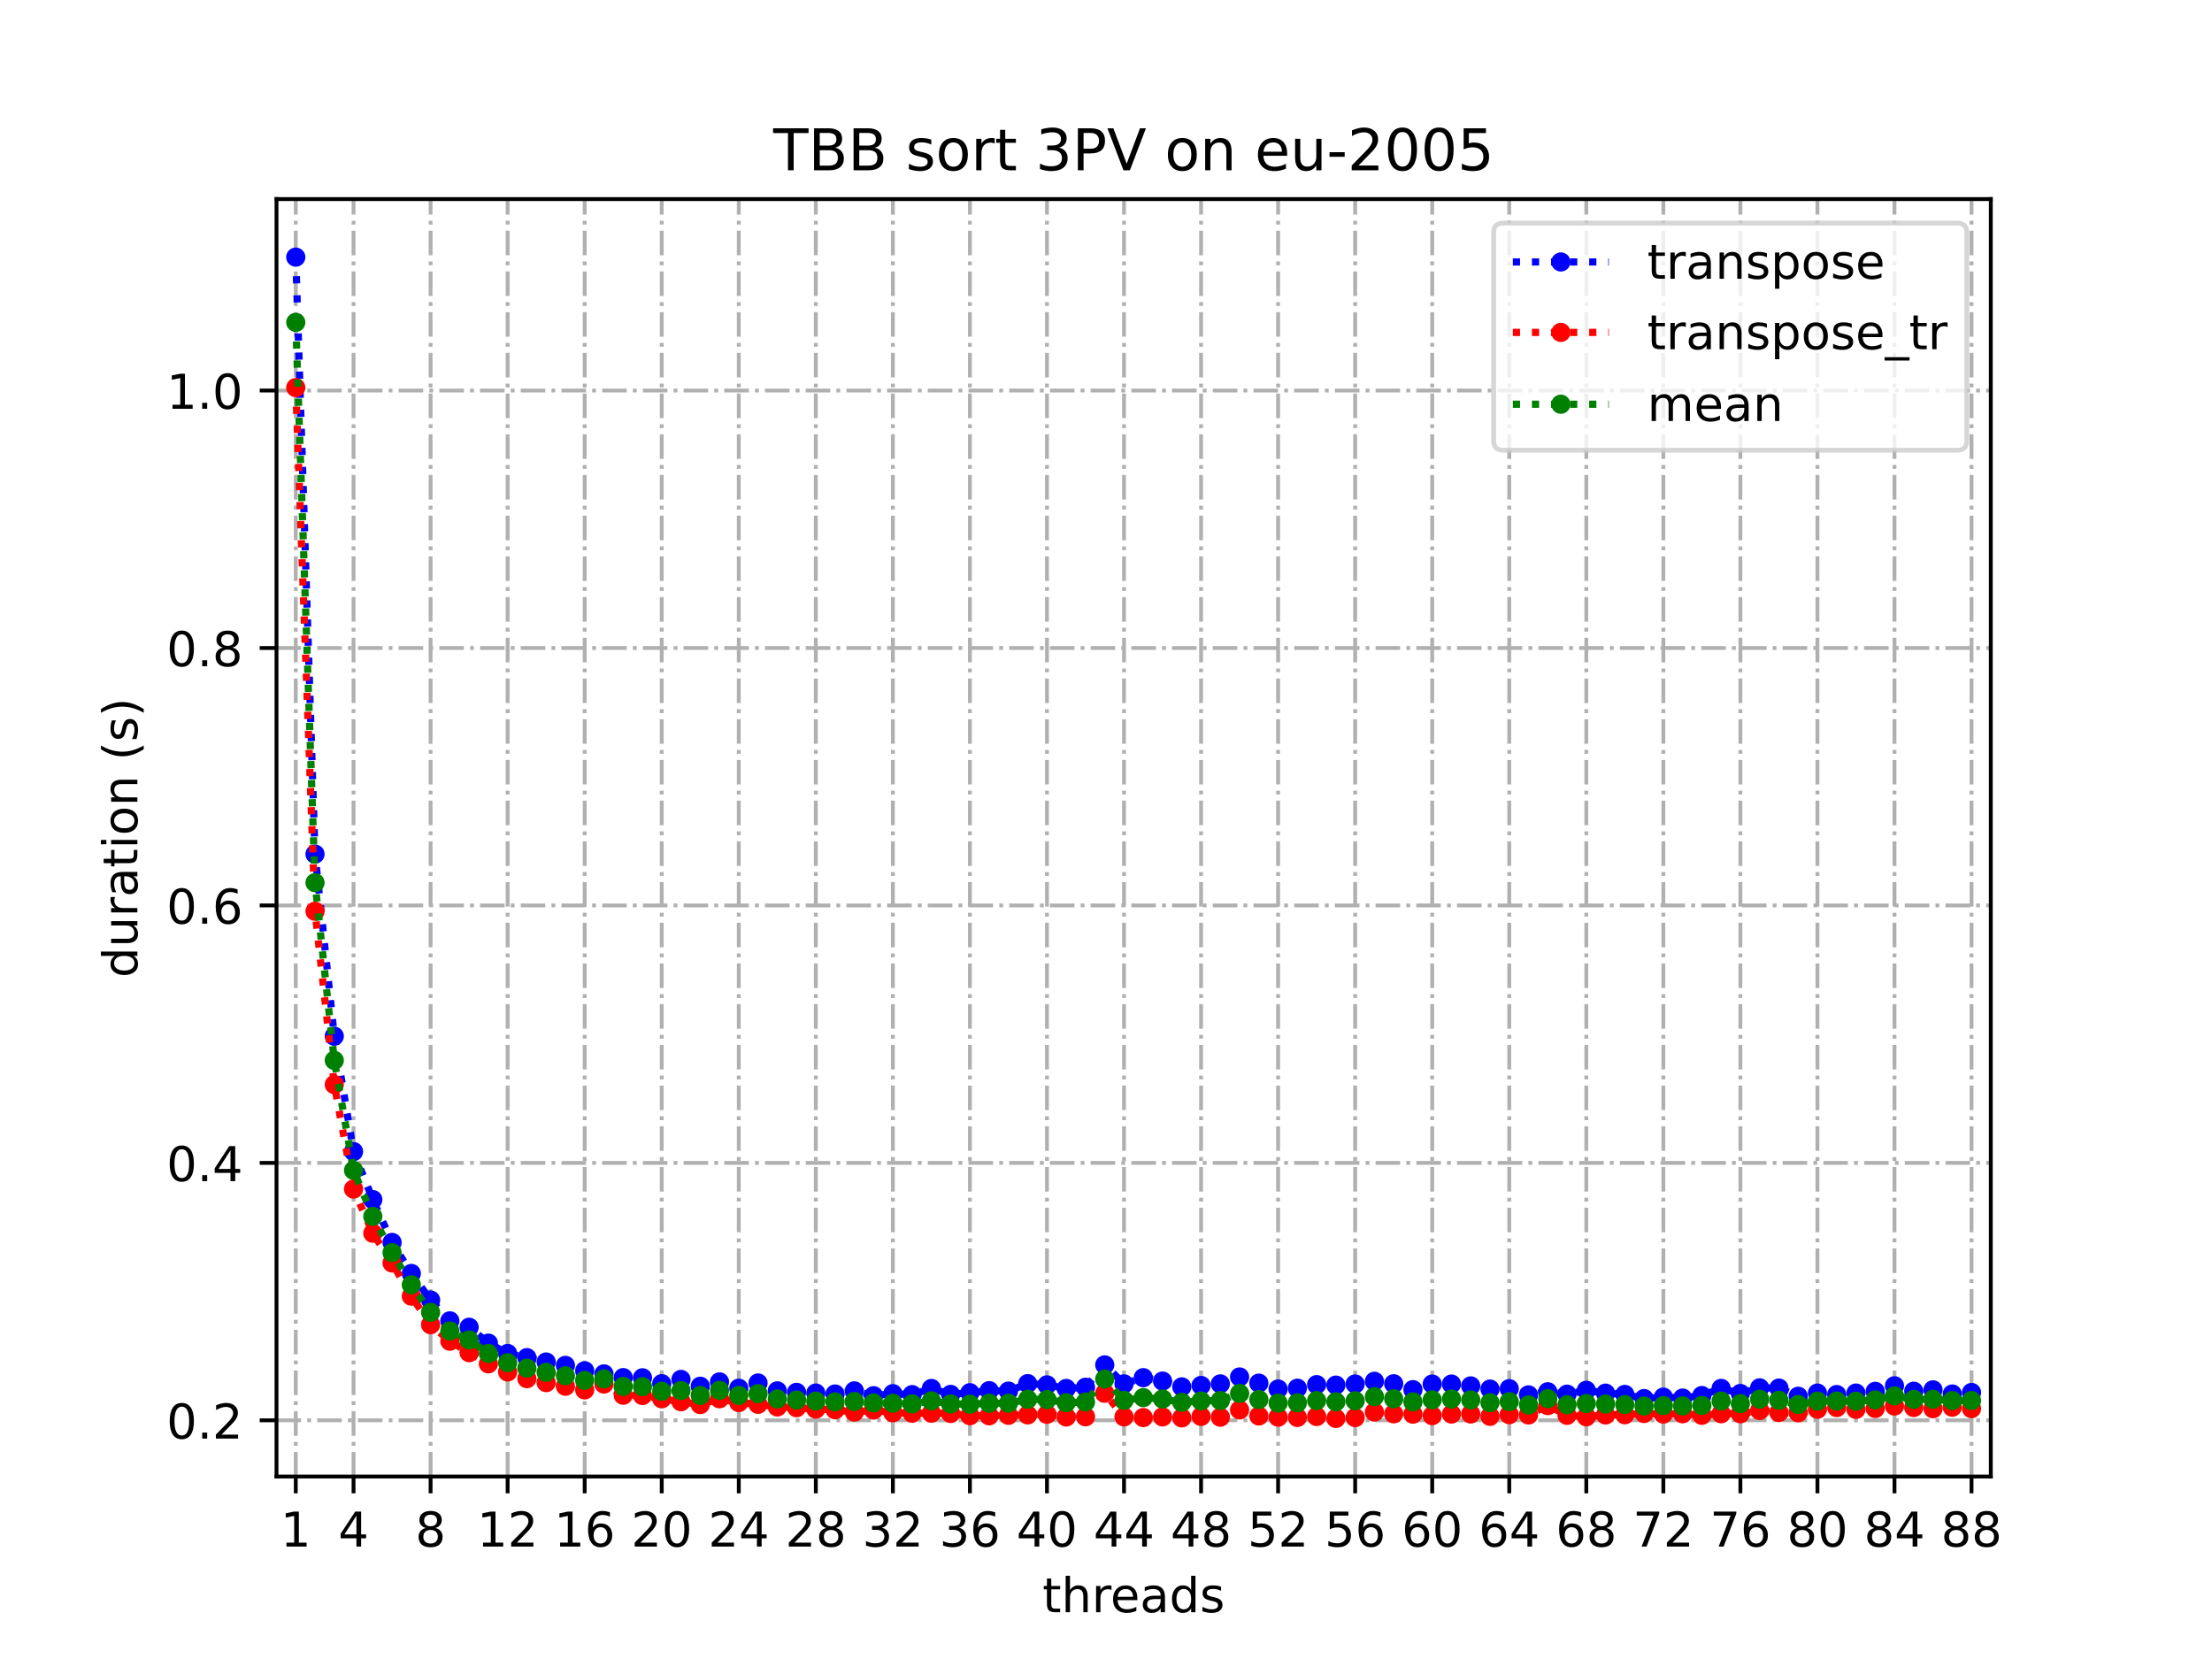 <?xml version="1.0" encoding="utf-8" standalone="no"?>
<!DOCTYPE svg PUBLIC "-//W3C//DTD SVG 1.1//EN"
  "http://www.w3.org/Graphics/SVG/1.1/DTD/svg11.dtd">
<!-- Created with matplotlib (https://matplotlib.org/) -->
<svg height="345.6pt" version="1.1" viewBox="0 0 460.8 345.6" width="460.8pt" xmlns="http://www.w3.org/2000/svg" xmlns:xlink="http://www.w3.org/1999/xlink">
 <defs>
  <style type="text/css">
*{stroke-linecap:butt;stroke-linejoin:round;}
  </style>
 </defs>
 <g id="figure_1">
  <g id="patch_1">
   <path d="M 0 345.6 
L 460.8 345.6 
L 460.8 0 
L 0 0 
z
" style="fill:#ffffff;"/>
  </g>
  <g id="axes_1">
   <g id="patch_2">
    <path d="M 57.6 307.584 
L 414.72 307.584 
L 414.72 41.472 
L 57.6 41.472 
z
" style="fill:#ffffff;"/>
   </g>
   <g id="matplotlib.axis_1">
    <g id="xtick_1">
     <g id="line2d_1">
      <path clip-path="url(#pabe16463ac)" d="M 61.613 307.584 
L 61.613 41.472 
" style="fill:none;stroke:#b0b0b0;stroke-dasharray:5.12,1.28,0.8,1.28;stroke-dashoffset:0;stroke-width:0.8;"/>
     </g>
     <g id="line2d_2">
      <defs>
       <path d="M 0 0 
L 0 3.5 
" id="m59c4ffc5c8" style="stroke:#000000;stroke-width:0.8;"/>
      </defs>
      <g>
       <use style="stroke:#000000;stroke-width:0.8;" x="61.613" xlink:href="#m59c4ffc5c8" y="307.584"/>
      </g>
     </g>
     <g id="text_1">
      <!-- 1 -->
      <defs>
       <path d="M 12.406 8.297 
L 28.516 8.297 
L 28.516 63.922 
L 10.984 60.406 
L 10.984 69.391 
L 28.422 72.906 
L 38.281 72.906 
L 38.281 8.297 
L 54.391 8.297 
L 54.391 0 
L 12.406 0 
z
" id="DejaVuSans-49"/>
      </defs>
      <g transform="translate(58.431 322.182)scale(0.1 -0.1)">
       <use xlink:href="#DejaVuSans-49"/>
      </g>
     </g>
    </g>
    <g id="xtick_2">
     <g id="line2d_3">
      <path clip-path="url(#pabe16463ac)" d="M 73.65 307.584 
L 73.65 41.472 
" style="fill:none;stroke:#b0b0b0;stroke-dasharray:5.12,1.28,0.8,1.28;stroke-dashoffset:0;stroke-width:0.8;"/>
     </g>
     <g id="line2d_4">
      <g>
       <use style="stroke:#000000;stroke-width:0.8;" x="73.65" xlink:href="#m59c4ffc5c8" y="307.584"/>
      </g>
     </g>
     <g id="text_2">
      <!-- 4 -->
      <defs>
       <path d="M 37.797 64.312 
L 12.891 25.391 
L 37.797 25.391 
z
M 35.203 72.906 
L 47.609 72.906 
L 47.609 25.391 
L 58.016 25.391 
L 58.016 17.188 
L 47.609 17.188 
L 47.609 0 
L 37.797 0 
L 37.797 17.188 
L 4.891 17.188 
L 4.891 26.703 
z
" id="DejaVuSans-52"/>
      </defs>
      <g transform="translate(70.469 322.182)scale(0.1 -0.1)">
       <use xlink:href="#DejaVuSans-52"/>
      </g>
     </g>
    </g>
    <g id="xtick_3">
     <g id="line2d_5">
      <path clip-path="url(#pabe16463ac)" d="M 89.701 307.584 
L 89.701 41.472 
" style="fill:none;stroke:#b0b0b0;stroke-dasharray:5.12,1.28,0.8,1.28;stroke-dashoffset:0;stroke-width:0.8;"/>
     </g>
     <g id="line2d_6">
      <g>
       <use style="stroke:#000000;stroke-width:0.8;" x="89.701" xlink:href="#m59c4ffc5c8" y="307.584"/>
      </g>
     </g>
     <g id="text_3">
      <!-- 8 -->
      <defs>
       <path d="M 31.781 34.625 
Q 24.75 34.625 20.719 30.859 
Q 16.703 27.094 16.703 20.516 
Q 16.703 13.922 20.719 10.156 
Q 24.75 6.391 31.781 6.391 
Q 38.812 6.391 42.859 10.172 
Q 46.922 13.969 46.922 20.516 
Q 46.922 27.094 42.891 30.859 
Q 38.875 34.625 31.781 34.625 
z
M 21.922 38.812 
Q 15.578 40.375 12.031 44.719 
Q 8.5 49.078 8.5 55.328 
Q 8.5 64.062 14.719 69.141 
Q 20.953 74.219 31.781 74.219 
Q 42.672 74.219 48.875 69.141 
Q 55.078 64.062 55.078 55.328 
Q 55.078 49.078 51.531 44.719 
Q 48 40.375 41.703 38.812 
Q 48.828 37.156 52.797 32.312 
Q 56.781 27.484 56.781 20.516 
Q 56.781 9.906 50.312 4.234 
Q 43.844 -1.422 31.781 -1.422 
Q 19.734 -1.422 13.25 4.234 
Q 6.781 9.906 6.781 20.516 
Q 6.781 27.484 10.781 32.312 
Q 14.797 37.156 21.922 38.812 
z
M 18.312 54.391 
Q 18.312 48.734 21.844 45.562 
Q 25.391 42.391 31.781 42.391 
Q 38.141 42.391 41.719 45.562 
Q 45.312 48.734 45.312 54.391 
Q 45.312 60.062 41.719 63.234 
Q 38.141 66.406 31.781 66.406 
Q 25.391 66.406 21.844 63.234 
Q 18.312 60.062 18.312 54.391 
z
" id="DejaVuSans-56"/>
      </defs>
      <g transform="translate(86.519 322.182)scale(0.1 -0.1)">
       <use xlink:href="#DejaVuSans-56"/>
      </g>
     </g>
    </g>
    <g id="xtick_4">
     <g id="line2d_7">
      <path clip-path="url(#pabe16463ac)" d="M 105.751 307.584 
L 105.751 41.472 
" style="fill:none;stroke:#b0b0b0;stroke-dasharray:5.12,1.28,0.8,1.28;stroke-dashoffset:0;stroke-width:0.8;"/>
     </g>
     <g id="line2d_8">
      <g>
       <use style="stroke:#000000;stroke-width:0.8;" x="105.751" xlink:href="#m59c4ffc5c8" y="307.584"/>
      </g>
     </g>
     <g id="text_4">
      <!-- 12 -->
      <defs>
       <path d="M 19.188 8.297 
L 53.609 8.297 
L 53.609 0 
L 7.328 0 
L 7.328 8.297 
Q 12.938 14.109 22.625 23.891 
Q 32.328 33.688 34.812 36.531 
Q 39.547 41.844 41.422 45.531 
Q 43.312 49.219 43.312 52.781 
Q 43.312 58.594 39.234 62.25 
Q 35.156 65.922 28.609 65.922 
Q 23.969 65.922 18.812 64.312 
Q 13.672 62.703 7.812 59.422 
L 7.812 69.391 
Q 13.766 71.781 18.938 73 
Q 24.125 74.219 28.422 74.219 
Q 39.75 74.219 46.484 68.547 
Q 53.219 62.891 53.219 53.422 
Q 53.219 48.922 51.531 44.891 
Q 49.859 40.875 45.406 35.406 
Q 44.188 33.984 37.641 27.219 
Q 31.109 20.453 19.188 8.297 
z
" id="DejaVuSans-50"/>
      </defs>
      <g transform="translate(99.389 322.182)scale(0.1 -0.1)">
       <use xlink:href="#DejaVuSans-49"/>
       <use x="63.623" xlink:href="#DejaVuSans-50"/>
      </g>
     </g>
    </g>
    <g id="xtick_5">
     <g id="line2d_9">
      <path clip-path="url(#pabe16463ac)" d="M 121.801 307.584 
L 121.801 41.472 
" style="fill:none;stroke:#b0b0b0;stroke-dasharray:5.12,1.28,0.8,1.28;stroke-dashoffset:0;stroke-width:0.8;"/>
     </g>
     <g id="line2d_10">
      <g>
       <use style="stroke:#000000;stroke-width:0.8;" x="121.801" xlink:href="#m59c4ffc5c8" y="307.584"/>
      </g>
     </g>
     <g id="text_5">
      <!-- 16 -->
      <defs>
       <path d="M 33.016 40.375 
Q 26.375 40.375 22.484 35.828 
Q 18.609 31.297 18.609 23.391 
Q 18.609 15.531 22.484 10.953 
Q 26.375 6.391 33.016 6.391 
Q 39.656 6.391 43.531 10.953 
Q 47.406 15.531 47.406 23.391 
Q 47.406 31.297 43.531 35.828 
Q 39.656 40.375 33.016 40.375 
z
M 52.594 71.297 
L 52.594 62.312 
Q 48.875 64.062 45.094 64.984 
Q 41.312 65.922 37.594 65.922 
Q 27.828 65.922 22.672 59.328 
Q 17.531 52.734 16.797 39.406 
Q 19.672 43.656 24.016 45.922 
Q 28.375 48.188 33.594 48.188 
Q 44.578 48.188 50.953 41.516 
Q 57.328 34.859 57.328 23.391 
Q 57.328 12.156 50.688 5.359 
Q 44.047 -1.422 33.016 -1.422 
Q 20.359 -1.422 13.672 8.266 
Q 6.984 17.969 6.984 36.375 
Q 6.984 53.656 15.188 63.938 
Q 23.391 74.219 37.203 74.219 
Q 40.922 74.219 44.703 73.484 
Q 48.484 72.75 52.594 71.297 
z
" id="DejaVuSans-54"/>
      </defs>
      <g transform="translate(115.439 322.182)scale(0.1 -0.1)">
       <use xlink:href="#DejaVuSans-49"/>
       <use x="63.623" xlink:href="#DejaVuSans-54"/>
      </g>
     </g>
    </g>
    <g id="xtick_6">
     <g id="line2d_11">
      <path clip-path="url(#pabe16463ac)" d="M 137.852 307.584 
L 137.852 41.472 
" style="fill:none;stroke:#b0b0b0;stroke-dasharray:5.12,1.28,0.8,1.28;stroke-dashoffset:0;stroke-width:0.8;"/>
     </g>
     <g id="line2d_12">
      <g>
       <use style="stroke:#000000;stroke-width:0.8;" x="137.852" xlink:href="#m59c4ffc5c8" y="307.584"/>
      </g>
     </g>
     <g id="text_6">
      <!-- 20 -->
      <defs>
       <path d="M 31.781 66.406 
Q 24.172 66.406 20.328 58.906 
Q 16.5 51.422 16.5 36.375 
Q 16.5 21.391 20.328 13.891 
Q 24.172 6.391 31.781 6.391 
Q 39.453 6.391 43.281 13.891 
Q 47.125 21.391 47.125 36.375 
Q 47.125 51.422 43.281 58.906 
Q 39.453 66.406 31.781 66.406 
z
M 31.781 74.219 
Q 44.047 74.219 50.516 64.516 
Q 56.984 54.828 56.984 36.375 
Q 56.984 17.969 50.516 8.266 
Q 44.047 -1.422 31.781 -1.422 
Q 19.531 -1.422 13.062 8.266 
Q 6.594 17.969 6.594 36.375 
Q 6.594 54.828 13.062 64.516 
Q 19.531 74.219 31.781 74.219 
z
" id="DejaVuSans-48"/>
      </defs>
      <g transform="translate(131.489 322.182)scale(0.1 -0.1)">
       <use xlink:href="#DejaVuSans-50"/>
       <use x="63.623" xlink:href="#DejaVuSans-48"/>
      </g>
     </g>
    </g>
    <g id="xtick_7">
     <g id="line2d_13">
      <path clip-path="url(#pabe16463ac)" d="M 153.902 307.584 
L 153.902 41.472 
" style="fill:none;stroke:#b0b0b0;stroke-dasharray:5.12,1.28,0.8,1.28;stroke-dashoffset:0;stroke-width:0.8;"/>
     </g>
     <g id="line2d_14">
      <g>
       <use style="stroke:#000000;stroke-width:0.8;" x="153.902" xlink:href="#m59c4ffc5c8" y="307.584"/>
      </g>
     </g>
     <g id="text_7">
      <!-- 24 -->
      <g transform="translate(147.54 322.182)scale(0.1 -0.1)">
       <use xlink:href="#DejaVuSans-50"/>
       <use x="63.623" xlink:href="#DejaVuSans-52"/>
      </g>
     </g>
    </g>
    <g id="xtick_8">
     <g id="line2d_15">
      <path clip-path="url(#pabe16463ac)" d="M 169.952 307.584 
L 169.952 41.472 
" style="fill:none;stroke:#b0b0b0;stroke-dasharray:5.12,1.28,0.8,1.28;stroke-dashoffset:0;stroke-width:0.8;"/>
     </g>
     <g id="line2d_16">
      <g>
       <use style="stroke:#000000;stroke-width:0.8;" x="169.952" xlink:href="#m59c4ffc5c8" y="307.584"/>
      </g>
     </g>
     <g id="text_8">
      <!-- 28 -->
      <g transform="translate(163.59 322.182)scale(0.1 -0.1)">
       <use xlink:href="#DejaVuSans-50"/>
       <use x="63.623" xlink:href="#DejaVuSans-56"/>
      </g>
     </g>
    </g>
    <g id="xtick_9">
     <g id="line2d_17">
      <path clip-path="url(#pabe16463ac)" d="M 186.003 307.584 
L 186.003 41.472 
" style="fill:none;stroke:#b0b0b0;stroke-dasharray:5.12,1.28,0.8,1.28;stroke-dashoffset:0;stroke-width:0.8;"/>
     </g>
     <g id="line2d_18">
      <g>
       <use style="stroke:#000000;stroke-width:0.8;" x="186.003" xlink:href="#m59c4ffc5c8" y="307.584"/>
      </g>
     </g>
     <g id="text_9">
      <!-- 32 -->
      <defs>
       <path d="M 40.578 39.312 
Q 47.656 37.797 51.625 33 
Q 55.609 28.219 55.609 21.188 
Q 55.609 10.406 48.188 4.484 
Q 40.766 -1.422 27.094 -1.422 
Q 22.516 -1.422 17.656 -0.516 
Q 12.797 0.391 7.625 2.203 
L 7.625 11.719 
Q 11.719 9.328 16.594 8.109 
Q 21.484 6.891 26.812 6.891 
Q 36.078 6.891 40.938 10.547 
Q 45.797 14.203 45.797 21.188 
Q 45.797 27.641 41.281 31.266 
Q 36.766 34.906 28.719 34.906 
L 20.219 34.906 
L 20.219 43.016 
L 29.109 43.016 
Q 36.375 43.016 40.234 45.922 
Q 44.094 48.828 44.094 54.297 
Q 44.094 59.906 40.109 62.906 
Q 36.141 65.922 28.719 65.922 
Q 24.656 65.922 20.016 65.031 
Q 15.375 64.156 9.812 62.312 
L 9.812 71.094 
Q 15.438 72.656 20.344 73.438 
Q 25.25 74.219 29.594 74.219 
Q 40.828 74.219 47.359 69.109 
Q 53.906 64.016 53.906 55.328 
Q 53.906 49.266 50.438 45.094 
Q 46.969 40.922 40.578 39.312 
z
" id="DejaVuSans-51"/>
      </defs>
      <g transform="translate(179.64 322.182)scale(0.1 -0.1)">
       <use xlink:href="#DejaVuSans-51"/>
       <use x="63.623" xlink:href="#DejaVuSans-50"/>
      </g>
     </g>
    </g>
    <g id="xtick_10">
     <g id="line2d_19">
      <path clip-path="url(#pabe16463ac)" d="M 202.053 307.584 
L 202.053 41.472 
" style="fill:none;stroke:#b0b0b0;stroke-dasharray:5.12,1.28,0.8,1.28;stroke-dashoffset:0;stroke-width:0.8;"/>
     </g>
     <g id="line2d_20">
      <g>
       <use style="stroke:#000000;stroke-width:0.8;" x="202.053" xlink:href="#m59c4ffc5c8" y="307.584"/>
      </g>
     </g>
     <g id="text_10">
      <!-- 36 -->
      <g transform="translate(195.691 322.182)scale(0.1 -0.1)">
       <use xlink:href="#DejaVuSans-51"/>
       <use x="63.623" xlink:href="#DejaVuSans-54"/>
      </g>
     </g>
    </g>
    <g id="xtick_11">
     <g id="line2d_21">
      <path clip-path="url(#pabe16463ac)" d="M 218.103 307.584 
L 218.103 41.472 
" style="fill:none;stroke:#b0b0b0;stroke-dasharray:5.12,1.28,0.8,1.28;stroke-dashoffset:0;stroke-width:0.8;"/>
     </g>
     <g id="line2d_22">
      <g>
       <use style="stroke:#000000;stroke-width:0.8;" x="218.103" xlink:href="#m59c4ffc5c8" y="307.584"/>
      </g>
     </g>
     <g id="text_11">
      <!-- 40 -->
      <g transform="translate(211.741 322.182)scale(0.1 -0.1)">
       <use xlink:href="#DejaVuSans-52"/>
       <use x="63.623" xlink:href="#DejaVuSans-48"/>
      </g>
     </g>
    </g>
    <g id="xtick_12">
     <g id="line2d_23">
      <path clip-path="url(#pabe16463ac)" d="M 234.154 307.584 
L 234.154 41.472 
" style="fill:none;stroke:#b0b0b0;stroke-dasharray:5.12,1.28,0.8,1.28;stroke-dashoffset:0;stroke-width:0.8;"/>
     </g>
     <g id="line2d_24">
      <g>
       <use style="stroke:#000000;stroke-width:0.8;" x="234.154" xlink:href="#m59c4ffc5c8" y="307.584"/>
      </g>
     </g>
     <g id="text_12">
      <!-- 44 -->
      <g transform="translate(227.791 322.182)scale(0.1 -0.1)">
       <use xlink:href="#DejaVuSans-52"/>
       <use x="63.623" xlink:href="#DejaVuSans-52"/>
      </g>
     </g>
    </g>
    <g id="xtick_13">
     <g id="line2d_25">
      <path clip-path="url(#pabe16463ac)" d="M 250.204 307.584 
L 250.204 41.472 
" style="fill:none;stroke:#b0b0b0;stroke-dasharray:5.12,1.28,0.8,1.28;stroke-dashoffset:0;stroke-width:0.8;"/>
     </g>
     <g id="line2d_26">
      <g>
       <use style="stroke:#000000;stroke-width:0.8;" x="250.204" xlink:href="#m59c4ffc5c8" y="307.584"/>
      </g>
     </g>
     <g id="text_13">
      <!-- 48 -->
      <g transform="translate(243.842 322.182)scale(0.1 -0.1)">
       <use xlink:href="#DejaVuSans-52"/>
       <use x="63.623" xlink:href="#DejaVuSans-56"/>
      </g>
     </g>
    </g>
    <g id="xtick_14">
     <g id="line2d_27">
      <path clip-path="url(#pabe16463ac)" d="M 266.254 307.584 
L 266.254 41.472 
" style="fill:none;stroke:#b0b0b0;stroke-dasharray:5.12,1.28,0.8,1.28;stroke-dashoffset:0;stroke-width:0.8;"/>
     </g>
     <g id="line2d_28">
      <g>
       <use style="stroke:#000000;stroke-width:0.8;" x="266.254" xlink:href="#m59c4ffc5c8" y="307.584"/>
      </g>
     </g>
     <g id="text_14">
      <!-- 52 -->
      <defs>
       <path d="M 10.797 72.906 
L 49.516 72.906 
L 49.516 64.594 
L 19.828 64.594 
L 19.828 46.734 
Q 21.969 47.469 24.109 47.828 
Q 26.266 48.188 28.422 48.188 
Q 40.625 48.188 47.75 41.5 
Q 54.891 34.812 54.891 23.391 
Q 54.891 11.625 47.562 5.094 
Q 40.234 -1.422 26.906 -1.422 
Q 22.312 -1.422 17.547 -0.641 
Q 12.797 0.141 7.719 1.703 
L 7.719 11.625 
Q 12.109 9.234 16.797 8.062 
Q 21.484 6.891 26.703 6.891 
Q 35.156 6.891 40.078 11.328 
Q 45.016 15.766 45.016 23.391 
Q 45.016 31 40.078 35.438 
Q 35.156 39.891 26.703 39.891 
Q 22.75 39.891 18.812 39.016 
Q 14.891 38.141 10.797 36.281 
z
" id="DejaVuSans-53"/>
      </defs>
      <g transform="translate(259.892 322.182)scale(0.1 -0.1)">
       <use xlink:href="#DejaVuSans-53"/>
       <use x="63.623" xlink:href="#DejaVuSans-50"/>
      </g>
     </g>
    </g>
    <g id="xtick_15">
     <g id="line2d_29">
      <path clip-path="url(#pabe16463ac)" d="M 282.305 307.584 
L 282.305 41.472 
" style="fill:none;stroke:#b0b0b0;stroke-dasharray:5.12,1.28,0.8,1.28;stroke-dashoffset:0;stroke-width:0.8;"/>
     </g>
     <g id="line2d_30">
      <g>
       <use style="stroke:#000000;stroke-width:0.8;" x="282.305" xlink:href="#m59c4ffc5c8" y="307.584"/>
      </g>
     </g>
     <g id="text_15">
      <!-- 56 -->
      <g transform="translate(275.942 322.182)scale(0.1 -0.1)">
       <use xlink:href="#DejaVuSans-53"/>
       <use x="63.623" xlink:href="#DejaVuSans-54"/>
      </g>
     </g>
    </g>
    <g id="xtick_16">
     <g id="line2d_31">
      <path clip-path="url(#pabe16463ac)" d="M 298.355 307.584 
L 298.355 41.472 
" style="fill:none;stroke:#b0b0b0;stroke-dasharray:5.12,1.28,0.8,1.28;stroke-dashoffset:0;stroke-width:0.8;"/>
     </g>
     <g id="line2d_32">
      <g>
       <use style="stroke:#000000;stroke-width:0.8;" x="298.355" xlink:href="#m59c4ffc5c8" y="307.584"/>
      </g>
     </g>
     <g id="text_16">
      <!-- 60 -->
      <g transform="translate(291.993 322.182)scale(0.1 -0.1)">
       <use xlink:href="#DejaVuSans-54"/>
       <use x="63.623" xlink:href="#DejaVuSans-48"/>
      </g>
     </g>
    </g>
    <g id="xtick_17">
     <g id="line2d_33">
      <path clip-path="url(#pabe16463ac)" d="M 314.405 307.584 
L 314.405 41.472 
" style="fill:none;stroke:#b0b0b0;stroke-dasharray:5.12,1.28,0.8,1.28;stroke-dashoffset:0;stroke-width:0.8;"/>
     </g>
     <g id="line2d_34">
      <g>
       <use style="stroke:#000000;stroke-width:0.8;" x="314.405" xlink:href="#m59c4ffc5c8" y="307.584"/>
      </g>
     </g>
     <g id="text_17">
      <!-- 64 -->
      <g transform="translate(308.043 322.182)scale(0.1 -0.1)">
       <use xlink:href="#DejaVuSans-54"/>
       <use x="63.623" xlink:href="#DejaVuSans-52"/>
      </g>
     </g>
    </g>
    <g id="xtick_18">
     <g id="line2d_35">
      <path clip-path="url(#pabe16463ac)" d="M 330.456 307.584 
L 330.456 41.472 
" style="fill:none;stroke:#b0b0b0;stroke-dasharray:5.12,1.28,0.8,1.28;stroke-dashoffset:0;stroke-width:0.8;"/>
     </g>
     <g id="line2d_36">
      <g>
       <use style="stroke:#000000;stroke-width:0.8;" x="330.456" xlink:href="#m59c4ffc5c8" y="307.584"/>
      </g>
     </g>
     <g id="text_18">
      <!-- 68 -->
      <g transform="translate(324.093 322.182)scale(0.1 -0.1)">
       <use xlink:href="#DejaVuSans-54"/>
       <use x="63.623" xlink:href="#DejaVuSans-56"/>
      </g>
     </g>
    </g>
    <g id="xtick_19">
     <g id="line2d_37">
      <path clip-path="url(#pabe16463ac)" d="M 346.506 307.584 
L 346.506 41.472 
" style="fill:none;stroke:#b0b0b0;stroke-dasharray:5.12,1.28,0.8,1.28;stroke-dashoffset:0;stroke-width:0.8;"/>
     </g>
     <g id="line2d_38">
      <g>
       <use style="stroke:#000000;stroke-width:0.8;" x="346.506" xlink:href="#m59c4ffc5c8" y="307.584"/>
      </g>
     </g>
     <g id="text_19">
      <!-- 72 -->
      <defs>
       <path d="M 8.203 72.906 
L 55.078 72.906 
L 55.078 68.703 
L 28.609 0 
L 18.312 0 
L 43.219 64.594 
L 8.203 64.594 
z
" id="DejaVuSans-55"/>
      </defs>
      <g transform="translate(340.144 322.182)scale(0.1 -0.1)">
       <use xlink:href="#DejaVuSans-55"/>
       <use x="63.623" xlink:href="#DejaVuSans-50"/>
      </g>
     </g>
    </g>
    <g id="xtick_20">
     <g id="line2d_39">
      <path clip-path="url(#pabe16463ac)" d="M 362.556 307.584 
L 362.556 41.472 
" style="fill:none;stroke:#b0b0b0;stroke-dasharray:5.12,1.28,0.8,1.28;stroke-dashoffset:0;stroke-width:0.8;"/>
     </g>
     <g id="line2d_40">
      <g>
       <use style="stroke:#000000;stroke-width:0.8;" x="362.556" xlink:href="#m59c4ffc5c8" y="307.584"/>
      </g>
     </g>
     <g id="text_20">
      <!-- 76 -->
      <g transform="translate(356.194 322.182)scale(0.1 -0.1)">
       <use xlink:href="#DejaVuSans-55"/>
       <use x="63.623" xlink:href="#DejaVuSans-54"/>
      </g>
     </g>
    </g>
    <g id="xtick_21">
     <g id="line2d_41">
      <path clip-path="url(#pabe16463ac)" d="M 378.607 307.584 
L 378.607 41.472 
" style="fill:none;stroke:#b0b0b0;stroke-dasharray:5.12,1.28,0.8,1.28;stroke-dashoffset:0;stroke-width:0.8;"/>
     </g>
     <g id="line2d_42">
      <g>
       <use style="stroke:#000000;stroke-width:0.8;" x="378.607" xlink:href="#m59c4ffc5c8" y="307.584"/>
      </g>
     </g>
     <g id="text_21">
      <!-- 80 -->
      <g transform="translate(372.244 322.182)scale(0.1 -0.1)">
       <use xlink:href="#DejaVuSans-56"/>
       <use x="63.623" xlink:href="#DejaVuSans-48"/>
      </g>
     </g>
    </g>
    <g id="xtick_22">
     <g id="line2d_43">
      <path clip-path="url(#pabe16463ac)" d="M 394.657 307.584 
L 394.657 41.472 
" style="fill:none;stroke:#b0b0b0;stroke-dasharray:5.12,1.28,0.8,1.28;stroke-dashoffset:0;stroke-width:0.8;"/>
     </g>
     <g id="line2d_44">
      <g>
       <use style="stroke:#000000;stroke-width:0.8;" x="394.657" xlink:href="#m59c4ffc5c8" y="307.584"/>
      </g>
     </g>
     <g id="text_22">
      <!-- 84 -->
      <g transform="translate(388.295 322.182)scale(0.1 -0.1)">
       <use xlink:href="#DejaVuSans-56"/>
       <use x="63.623" xlink:href="#DejaVuSans-52"/>
      </g>
     </g>
    </g>
    <g id="xtick_23">
     <g id="line2d_45">
      <path clip-path="url(#pabe16463ac)" d="M 410.707 307.584 
L 410.707 41.472 
" style="fill:none;stroke:#b0b0b0;stroke-dasharray:5.12,1.28,0.8,1.28;stroke-dashoffset:0;stroke-width:0.8;"/>
     </g>
     <g id="line2d_46">
      <g>
       <use style="stroke:#000000;stroke-width:0.8;" x="410.707" xlink:href="#m59c4ffc5c8" y="307.584"/>
      </g>
     </g>
     <g id="text_23">
      <!-- 88 -->
      <g transform="translate(404.345 322.182)scale(0.1 -0.1)">
       <use xlink:href="#DejaVuSans-56"/>
       <use x="63.623" xlink:href="#DejaVuSans-56"/>
      </g>
     </g>
    </g>
    <g id="text_24">
     <!-- threads -->
     <defs>
      <path d="M 18.312 70.219 
L 18.312 54.688 
L 36.812 54.688 
L 36.812 47.703 
L 18.312 47.703 
L 18.312 18.016 
Q 18.312 11.328 20.141 9.422 
Q 21.969 7.516 27.594 7.516 
L 36.812 7.516 
L 36.812 0 
L 27.594 0 
Q 17.188 0 13.234 3.875 
Q 9.281 7.766 9.281 18.016 
L 9.281 47.703 
L 2.688 47.703 
L 2.688 54.688 
L 9.281 54.688 
L 9.281 70.219 
z
" id="DejaVuSans-116"/>
      <path d="M 54.891 33.016 
L 54.891 0 
L 45.906 0 
L 45.906 32.719 
Q 45.906 40.484 42.875 44.328 
Q 39.844 48.188 33.797 48.188 
Q 26.516 48.188 22.312 43.547 
Q 18.109 38.922 18.109 30.906 
L 18.109 0 
L 9.078 0 
L 9.078 75.984 
L 18.109 75.984 
L 18.109 46.188 
Q 21.344 51.125 25.703 53.562 
Q 30.078 56 35.797 56 
Q 45.219 56 50.047 50.172 
Q 54.891 44.344 54.891 33.016 
z
" id="DejaVuSans-104"/>
      <path d="M 41.109 46.297 
Q 39.594 47.172 37.812 47.578 
Q 36.031 48 33.891 48 
Q 26.266 48 22.188 43.047 
Q 18.109 38.094 18.109 28.812 
L 18.109 0 
L 9.078 0 
L 9.078 54.688 
L 18.109 54.688 
L 18.109 46.188 
Q 20.953 51.172 25.484 53.578 
Q 30.031 56 36.531 56 
Q 37.453 56 38.578 55.875 
Q 39.703 55.766 41.062 55.516 
z
" id="DejaVuSans-114"/>
      <path d="M 56.203 29.594 
L 56.203 25.203 
L 14.891 25.203 
Q 15.484 15.922 20.484 11.062 
Q 25.484 6.203 34.422 6.203 
Q 39.594 6.203 44.453 7.469 
Q 49.312 8.734 54.109 11.281 
L 54.109 2.781 
Q 49.266 0.734 44.188 -0.344 
Q 39.109 -1.422 33.891 -1.422 
Q 20.797 -1.422 13.156 6.188 
Q 5.516 13.812 5.516 26.812 
Q 5.516 40.234 12.766 48.109 
Q 20.016 56 32.328 56 
Q 43.359 56 49.781 48.891 
Q 56.203 41.797 56.203 29.594 
z
M 47.219 32.234 
Q 47.125 39.594 43.094 43.984 
Q 39.062 48.391 32.422 48.391 
Q 24.906 48.391 20.391 44.141 
Q 15.875 39.891 15.188 32.172 
z
" id="DejaVuSans-101"/>
      <path d="M 34.281 27.484 
Q 23.391 27.484 19.188 25 
Q 14.984 22.516 14.984 16.5 
Q 14.984 11.719 18.141 8.906 
Q 21.297 6.109 26.703 6.109 
Q 34.188 6.109 38.703 11.406 
Q 43.219 16.703 43.219 25.484 
L 43.219 27.484 
z
M 52.203 31.203 
L 52.203 0 
L 43.219 0 
L 43.219 8.297 
Q 40.141 3.328 35.547 0.953 
Q 30.953 -1.422 24.312 -1.422 
Q 15.922 -1.422 10.953 3.297 
Q 6 8.016 6 15.922 
Q 6 25.141 12.172 29.828 
Q 18.359 34.516 30.609 34.516 
L 43.219 34.516 
L 43.219 35.406 
Q 43.219 41.609 39.141 45 
Q 35.062 48.391 27.688 48.391 
Q 23 48.391 18.547 47.266 
Q 14.109 46.141 10.016 43.891 
L 10.016 52.203 
Q 14.938 54.109 19.578 55.047 
Q 24.219 56 28.609 56 
Q 40.484 56 46.344 49.844 
Q 52.203 43.703 52.203 31.203 
z
" id="DejaVuSans-97"/>
      <path d="M 45.406 46.391 
L 45.406 75.984 
L 54.391 75.984 
L 54.391 0 
L 45.406 0 
L 45.406 8.203 
Q 42.578 3.328 38.25 0.953 
Q 33.938 -1.422 27.875 -1.422 
Q 17.969 -1.422 11.734 6.484 
Q 5.516 14.406 5.516 27.297 
Q 5.516 40.188 11.734 48.094 
Q 17.969 56 27.875 56 
Q 33.938 56 38.25 53.625 
Q 42.578 51.266 45.406 46.391 
z
M 14.797 27.297 
Q 14.797 17.391 18.875 11.75 
Q 22.953 6.109 30.078 6.109 
Q 37.203 6.109 41.297 11.75 
Q 45.406 17.391 45.406 27.297 
Q 45.406 37.203 41.297 42.844 
Q 37.203 48.484 30.078 48.484 
Q 22.953 48.484 18.875 42.844 
Q 14.797 37.203 14.797 27.297 
z
" id="DejaVuSans-100"/>
      <path d="M 44.281 53.078 
L 44.281 44.578 
Q 40.484 46.531 36.375 47.5 
Q 32.281 48.484 27.875 48.484 
Q 21.188 48.484 17.844 46.438 
Q 14.5 44.391 14.5 40.281 
Q 14.5 37.156 16.891 35.375 
Q 19.281 33.594 26.516 31.984 
L 29.594 31.297 
Q 39.156 29.25 43.188 25.516 
Q 47.219 21.781 47.219 15.094 
Q 47.219 7.469 41.188 3.016 
Q 35.156 -1.422 24.609 -1.422 
Q 20.219 -1.422 15.453 -0.562 
Q 10.688 0.297 5.422 2 
L 5.422 11.281 
Q 10.406 8.688 15.234 7.391 
Q 20.062 6.109 24.812 6.109 
Q 31.156 6.109 34.562 8.281 
Q 37.984 10.453 37.984 14.406 
Q 37.984 18.062 35.516 20.016 
Q 33.062 21.969 24.703 23.781 
L 21.578 24.516 
Q 13.234 26.266 9.516 29.906 
Q 5.812 33.547 5.812 39.891 
Q 5.812 47.609 11.281 51.797 
Q 16.75 56 26.812 56 
Q 31.781 56 36.172 55.266 
Q 40.578 54.547 44.281 53.078 
z
" id="DejaVuSans-115"/>
     </defs>
     <g transform="translate(217.169 335.861)scale(0.1 -0.1)">
      <use xlink:href="#DejaVuSans-116"/>
      <use x="39.209" xlink:href="#DejaVuSans-104"/>
      <use x="102.588" xlink:href="#DejaVuSans-114"/>
      <use x="141.451" xlink:href="#DejaVuSans-101"/>
      <use x="202.975" xlink:href="#DejaVuSans-97"/>
      <use x="264.254" xlink:href="#DejaVuSans-100"/>
      <use x="327.73" xlink:href="#DejaVuSans-115"/>
     </g>
    </g>
   </g>
   <g id="matplotlib.axis_2">
    <g id="ytick_1">
     <g id="line2d_47">
      <path clip-path="url(#pabe16463ac)" d="M 57.6 295.881 
L 414.72 295.881 
" style="fill:none;stroke:#b0b0b0;stroke-dasharray:5.12,1.28,0.8,1.28;stroke-dashoffset:0;stroke-width:0.8;"/>
     </g>
     <g id="line2d_48">
      <defs>
       <path d="M 0 0 
L -3.5 0 
" id="mb1301b0876" style="stroke:#000000;stroke-width:0.8;"/>
      </defs>
      <g>
       <use style="stroke:#000000;stroke-width:0.8;" x="57.6" xlink:href="#mb1301b0876" y="295.881"/>
      </g>
     </g>
     <g id="text_25">
      <!-- 0.2 -->
      <defs>
       <path d="M 10.688 12.406 
L 21 12.406 
L 21 0 
L 10.688 0 
z
" id="DejaVuSans-46"/>
      </defs>
      <g transform="translate(34.697 299.68)scale(0.1 -0.1)">
       <use xlink:href="#DejaVuSans-48"/>
       <use x="63.623" xlink:href="#DejaVuSans-46"/>
       <use x="95.41" xlink:href="#DejaVuSans-50"/>
      </g>
     </g>
    </g>
    <g id="ytick_2">
     <g id="line2d_49">
      <path clip-path="url(#pabe16463ac)" d="M 57.6 242.249 
L 414.72 242.249 
" style="fill:none;stroke:#b0b0b0;stroke-dasharray:5.12,1.28,0.8,1.28;stroke-dashoffset:0;stroke-width:0.8;"/>
     </g>
     <g id="line2d_50">
      <g>
       <use style="stroke:#000000;stroke-width:0.8;" x="57.6" xlink:href="#mb1301b0876" y="242.249"/>
      </g>
     </g>
     <g id="text_26">
      <!-- 0.4 -->
      <g transform="translate(34.697 246.049)scale(0.1 -0.1)">
       <use xlink:href="#DejaVuSans-48"/>
       <use x="63.623" xlink:href="#DejaVuSans-46"/>
       <use x="95.41" xlink:href="#DejaVuSans-52"/>
      </g>
     </g>
    </g>
    <g id="ytick_3">
     <g id="line2d_51">
      <path clip-path="url(#pabe16463ac)" d="M 57.6 188.618 
L 414.72 188.618 
" style="fill:none;stroke:#b0b0b0;stroke-dasharray:5.12,1.28,0.8,1.28;stroke-dashoffset:0;stroke-width:0.8;"/>
     </g>
     <g id="line2d_52">
      <g>
       <use style="stroke:#000000;stroke-width:0.8;" x="57.6" xlink:href="#mb1301b0876" y="188.618"/>
      </g>
     </g>
     <g id="text_27">
      <!-- 0.6 -->
      <g transform="translate(34.697 192.417)scale(0.1 -0.1)">
       <use xlink:href="#DejaVuSans-48"/>
       <use x="63.623" xlink:href="#DejaVuSans-46"/>
       <use x="95.41" xlink:href="#DejaVuSans-54"/>
      </g>
     </g>
    </g>
    <g id="ytick_4">
     <g id="line2d_53">
      <path clip-path="url(#pabe16463ac)" d="M 57.6 134.986 
L 414.72 134.986 
" style="fill:none;stroke:#b0b0b0;stroke-dasharray:5.12,1.28,0.8,1.28;stroke-dashoffset:0;stroke-width:0.8;"/>
     </g>
     <g id="line2d_54">
      <g>
       <use style="stroke:#000000;stroke-width:0.8;" x="57.6" xlink:href="#mb1301b0876" y="134.986"/>
      </g>
     </g>
     <g id="text_28">
      <!-- 0.8 -->
      <g transform="translate(34.697 138.785)scale(0.1 -0.1)">
       <use xlink:href="#DejaVuSans-48"/>
       <use x="63.623" xlink:href="#DejaVuSans-46"/>
       <use x="95.41" xlink:href="#DejaVuSans-56"/>
      </g>
     </g>
    </g>
    <g id="ytick_5">
     <g id="line2d_55">
      <path clip-path="url(#pabe16463ac)" d="M 57.6 81.354 
L 414.72 81.354 
" style="fill:none;stroke:#b0b0b0;stroke-dasharray:5.12,1.28,0.8,1.28;stroke-dashoffset:0;stroke-width:0.8;"/>
     </g>
     <g id="line2d_56">
      <g>
       <use style="stroke:#000000;stroke-width:0.8;" x="57.6" xlink:href="#mb1301b0876" y="81.354"/>
      </g>
     </g>
     <g id="text_29">
      <!-- 1.0 -->
      <g transform="translate(34.697 85.153)scale(0.1 -0.1)">
       <use xlink:href="#DejaVuSans-49"/>
       <use x="63.623" xlink:href="#DejaVuSans-46"/>
       <use x="95.41" xlink:href="#DejaVuSans-48"/>
      </g>
     </g>
    </g>
    <g id="text_30">
     <!-- duration (s) -->
     <defs>
      <path d="M 8.5 21.578 
L 8.5 54.688 
L 17.484 54.688 
L 17.484 21.922 
Q 17.484 14.156 20.5 10.266 
Q 23.531 6.391 29.594 6.391 
Q 36.859 6.391 41.078 11.031 
Q 45.312 15.672 45.312 23.688 
L 45.312 54.688 
L 54.297 54.688 
L 54.297 0 
L 45.312 0 
L 45.312 8.406 
Q 42.047 3.422 37.719 1 
Q 33.406 -1.422 27.688 -1.422 
Q 18.266 -1.422 13.375 4.438 
Q 8.5 10.297 8.5 21.578 
z
M 31.109 56 
z
" id="DejaVuSans-117"/>
      <path d="M 9.422 54.688 
L 18.406 54.688 
L 18.406 0 
L 9.422 0 
z
M 9.422 75.984 
L 18.406 75.984 
L 18.406 64.594 
L 9.422 64.594 
z
" id="DejaVuSans-105"/>
      <path d="M 30.609 48.391 
Q 23.391 48.391 19.188 42.75 
Q 14.984 37.109 14.984 27.297 
Q 14.984 17.484 19.156 11.844 
Q 23.344 6.203 30.609 6.203 
Q 37.797 6.203 41.984 11.859 
Q 46.188 17.531 46.188 27.297 
Q 46.188 37.016 41.984 42.703 
Q 37.797 48.391 30.609 48.391 
z
M 30.609 56 
Q 42.328 56 49.016 48.375 
Q 55.719 40.766 55.719 27.297 
Q 55.719 13.875 49.016 6.219 
Q 42.328 -1.422 30.609 -1.422 
Q 18.844 -1.422 12.172 6.219 
Q 5.516 13.875 5.516 27.297 
Q 5.516 40.766 12.172 48.375 
Q 18.844 56 30.609 56 
z
" id="DejaVuSans-111"/>
      <path d="M 54.891 33.016 
L 54.891 0 
L 45.906 0 
L 45.906 32.719 
Q 45.906 40.484 42.875 44.328 
Q 39.844 48.188 33.797 48.188 
Q 26.516 48.188 22.312 43.547 
Q 18.109 38.922 18.109 30.906 
L 18.109 0 
L 9.078 0 
L 9.078 54.688 
L 18.109 54.688 
L 18.109 46.188 
Q 21.344 51.125 25.703 53.562 
Q 30.078 56 35.797 56 
Q 45.219 56 50.047 50.172 
Q 54.891 44.344 54.891 33.016 
z
" id="DejaVuSans-110"/>
      <path id="DejaVuSans-32"/>
      <path d="M 31 75.875 
Q 24.469 64.656 21.281 53.656 
Q 18.109 42.672 18.109 31.391 
Q 18.109 20.125 21.312 9.062 
Q 24.516 -2 31 -13.188 
L 23.188 -13.188 
Q 15.875 -1.703 12.234 9.375 
Q 8.594 20.453 8.594 31.391 
Q 8.594 42.281 12.203 53.312 
Q 15.828 64.359 23.188 75.875 
z
" id="DejaVuSans-40"/>
      <path d="M 8.016 75.875 
L 15.828 75.875 
Q 23.141 64.359 26.781 53.312 
Q 30.422 42.281 30.422 31.391 
Q 30.422 20.453 26.781 9.375 
Q 23.141 -1.703 15.828 -13.188 
L 8.016 -13.188 
Q 14.5 -2 17.703 9.062 
Q 20.906 20.125 20.906 31.391 
Q 20.906 42.672 17.703 53.656 
Q 14.5 64.656 8.016 75.875 
z
" id="DejaVuSans-41"/>
     </defs>
     <g transform="translate(28.617 203.663)rotate(-90)scale(0.1 -0.1)">
      <use xlink:href="#DejaVuSans-100"/>
      <use x="63.477" xlink:href="#DejaVuSans-117"/>
      <use x="126.855" xlink:href="#DejaVuSans-114"/>
      <use x="167.969" xlink:href="#DejaVuSans-97"/>
      <use x="229.248" xlink:href="#DejaVuSans-116"/>
      <use x="268.457" xlink:href="#DejaVuSans-105"/>
      <use x="296.24" xlink:href="#DejaVuSans-111"/>
      <use x="357.422" xlink:href="#DejaVuSans-110"/>
      <use x="420.801" xlink:href="#DejaVuSans-32"/>
      <use x="452.588" xlink:href="#DejaVuSans-40"/>
      <use x="491.602" xlink:href="#DejaVuSans-115"/>
      <use x="543.701" xlink:href="#DejaVuSans-41"/>
     </g>
    </g>
   </g>
   <g id="line2d_57">
    <path clip-path="url(#pabe16463ac)" d="M 61.613 53.568 
L 65.625 177.926 
L 69.638 215.855 
L 73.65 239.893 
L 77.663 249.9 
L 81.676 258.821 
L 85.688 265.285 
L 89.701 270.819 
L 93.713 275.156 
L 97.726 276.492 
L 101.738 279.798 
L 105.751 281.959 
L 109.764 282.822 
L 113.776 283.731 
L 117.789 284.437 
L 121.801 285.558 
L 125.814 286.205 
L 129.827 286.982 
L 133.839 287.016 
L 137.852 288.247 
L 141.864 287.356 
L 145.877 288.779 
L 149.889 287.878 
L 153.902 289.196 
L 157.915 288.103 
L 161.927 289.745 
L 165.94 290.055 
L 169.952 290.2 
L 173.965 290.395 
L 177.978 289.742 
L 181.99 290.748 
L 186.003 290.324 
L 190.015 290.526 
L 194.028 289.242 
L 198.04 290.481 
L 202.053 290.126 
L 206.066 289.693 
L 210.078 289.795 
L 214.091 288.229 
L 218.103 288.496 
L 222.116 289.244 
L 226.129 288.996 
L 230.141 284.332 
L 234.154 288.28 
L 238.166 286.992 
L 242.179 287.703 
L 246.191 288.912 
L 250.204 288.618 
L 254.217 288.288 
L 258.229 286.848 
L 262.242 288.134 
L 266.254 289.359 
L 270.267 289.19 
L 274.28 288.445 
L 278.292 288.546 
L 282.305 288.311 
L 286.317 287.747 
L 290.33 288.261 
L 294.342 289.486 
L 298.355 288.326 
L 302.368 288.323 
L 306.38 288.711 
L 310.393 289.368 
L 314.405 289.288 
L 318.418 290.585 
L 322.431 289.927 
L 326.443 290.433 
L 330.456 289.625 
L 334.468 290.217 
L 338.481 290.482 
L 342.493 291.348 
L 346.506 291.045 
L 350.519 291.244 
L 354.531 290.717 
L 358.544 289.227 
L 362.556 290.292 
L 366.569 289.115 
L 370.582 289.162 
L 374.594 290.867 
L 378.607 290.201 
L 382.619 290.51 
L 386.632 290.201 
L 390.644 289.844 
L 394.657 288.685 
L 398.67 289.813 
L 402.682 289.529 
L 406.695 290.394 
L 410.707 290.08 
" style="fill:none;stroke:#0000ff;stroke-dasharray:1.5,2.475;stroke-dashoffset:0;stroke-width:1.5;"/>
    <defs>
     <path d="M 0 1.5 
C 0.398 1.5 0.779 1.342 1.061 1.061 
C 1.342 0.779 1.5 0.398 1.5 0 
C 1.5 -0.398 1.342 -0.779 1.061 -1.061 
C 0.779 -1.342 0.398 -1.5 0 -1.5 
C -0.398 -1.5 -0.779 -1.342 -1.061 -1.061 
C -1.342 -0.779 -1.5 -0.398 -1.5 0 
C -1.5 0.398 -1.342 0.779 -1.061 1.061 
C -0.779 1.342 -0.398 1.5 0 1.5 
z
" id="m745a0c959e" style="stroke:#0000ff;"/>
    </defs>
    <g clip-path="url(#pabe16463ac)">
     <use style="fill:#0000ff;stroke:#0000ff;" x="61.613" xlink:href="#m745a0c959e" y="53.568"/>
     <use style="fill:#0000ff;stroke:#0000ff;" x="65.625" xlink:href="#m745a0c959e" y="177.926"/>
     <use style="fill:#0000ff;stroke:#0000ff;" x="69.638" xlink:href="#m745a0c959e" y="215.855"/>
     <use style="fill:#0000ff;stroke:#0000ff;" x="73.65" xlink:href="#m745a0c959e" y="239.893"/>
     <use style="fill:#0000ff;stroke:#0000ff;" x="77.663" xlink:href="#m745a0c959e" y="249.9"/>
     <use style="fill:#0000ff;stroke:#0000ff;" x="81.676" xlink:href="#m745a0c959e" y="258.821"/>
     <use style="fill:#0000ff;stroke:#0000ff;" x="85.688" xlink:href="#m745a0c959e" y="265.285"/>
     <use style="fill:#0000ff;stroke:#0000ff;" x="89.701" xlink:href="#m745a0c959e" y="270.819"/>
     <use style="fill:#0000ff;stroke:#0000ff;" x="93.713" xlink:href="#m745a0c959e" y="275.156"/>
     <use style="fill:#0000ff;stroke:#0000ff;" x="97.726" xlink:href="#m745a0c959e" y="276.492"/>
     <use style="fill:#0000ff;stroke:#0000ff;" x="101.738" xlink:href="#m745a0c959e" y="279.798"/>
     <use style="fill:#0000ff;stroke:#0000ff;" x="105.751" xlink:href="#m745a0c959e" y="281.959"/>
     <use style="fill:#0000ff;stroke:#0000ff;" x="109.764" xlink:href="#m745a0c959e" y="282.822"/>
     <use style="fill:#0000ff;stroke:#0000ff;" x="113.776" xlink:href="#m745a0c959e" y="283.731"/>
     <use style="fill:#0000ff;stroke:#0000ff;" x="117.789" xlink:href="#m745a0c959e" y="284.437"/>
     <use style="fill:#0000ff;stroke:#0000ff;" x="121.801" xlink:href="#m745a0c959e" y="285.558"/>
     <use style="fill:#0000ff;stroke:#0000ff;" x="125.814" xlink:href="#m745a0c959e" y="286.205"/>
     <use style="fill:#0000ff;stroke:#0000ff;" x="129.827" xlink:href="#m745a0c959e" y="286.982"/>
     <use style="fill:#0000ff;stroke:#0000ff;" x="133.839" xlink:href="#m745a0c959e" y="287.016"/>
     <use style="fill:#0000ff;stroke:#0000ff;" x="137.852" xlink:href="#m745a0c959e" y="288.247"/>
     <use style="fill:#0000ff;stroke:#0000ff;" x="141.864" xlink:href="#m745a0c959e" y="287.356"/>
     <use style="fill:#0000ff;stroke:#0000ff;" x="145.877" xlink:href="#m745a0c959e" y="288.779"/>
     <use style="fill:#0000ff;stroke:#0000ff;" x="149.889" xlink:href="#m745a0c959e" y="287.878"/>
     <use style="fill:#0000ff;stroke:#0000ff;" x="153.902" xlink:href="#m745a0c959e" y="289.196"/>
     <use style="fill:#0000ff;stroke:#0000ff;" x="157.915" xlink:href="#m745a0c959e" y="288.103"/>
     <use style="fill:#0000ff;stroke:#0000ff;" x="161.927" xlink:href="#m745a0c959e" y="289.745"/>
     <use style="fill:#0000ff;stroke:#0000ff;" x="165.94" xlink:href="#m745a0c959e" y="290.055"/>
     <use style="fill:#0000ff;stroke:#0000ff;" x="169.952" xlink:href="#m745a0c959e" y="290.2"/>
     <use style="fill:#0000ff;stroke:#0000ff;" x="173.965" xlink:href="#m745a0c959e" y="290.395"/>
     <use style="fill:#0000ff;stroke:#0000ff;" x="177.978" xlink:href="#m745a0c959e" y="289.742"/>
     <use style="fill:#0000ff;stroke:#0000ff;" x="181.99" xlink:href="#m745a0c959e" y="290.748"/>
     <use style="fill:#0000ff;stroke:#0000ff;" x="186.003" xlink:href="#m745a0c959e" y="290.324"/>
     <use style="fill:#0000ff;stroke:#0000ff;" x="190.015" xlink:href="#m745a0c959e" y="290.526"/>
     <use style="fill:#0000ff;stroke:#0000ff;" x="194.028" xlink:href="#m745a0c959e" y="289.242"/>
     <use style="fill:#0000ff;stroke:#0000ff;" x="198.04" xlink:href="#m745a0c959e" y="290.481"/>
     <use style="fill:#0000ff;stroke:#0000ff;" x="202.053" xlink:href="#m745a0c959e" y="290.126"/>
     <use style="fill:#0000ff;stroke:#0000ff;" x="206.066" xlink:href="#m745a0c959e" y="289.693"/>
     <use style="fill:#0000ff;stroke:#0000ff;" x="210.078" xlink:href="#m745a0c959e" y="289.795"/>
     <use style="fill:#0000ff;stroke:#0000ff;" x="214.091" xlink:href="#m745a0c959e" y="288.229"/>
     <use style="fill:#0000ff;stroke:#0000ff;" x="218.103" xlink:href="#m745a0c959e" y="288.496"/>
     <use style="fill:#0000ff;stroke:#0000ff;" x="222.116" xlink:href="#m745a0c959e" y="289.244"/>
     <use style="fill:#0000ff;stroke:#0000ff;" x="226.129" xlink:href="#m745a0c959e" y="288.996"/>
     <use style="fill:#0000ff;stroke:#0000ff;" x="230.141" xlink:href="#m745a0c959e" y="284.332"/>
     <use style="fill:#0000ff;stroke:#0000ff;" x="234.154" xlink:href="#m745a0c959e" y="288.28"/>
     <use style="fill:#0000ff;stroke:#0000ff;" x="238.166" xlink:href="#m745a0c959e" y="286.992"/>
     <use style="fill:#0000ff;stroke:#0000ff;" x="242.179" xlink:href="#m745a0c959e" y="287.703"/>
     <use style="fill:#0000ff;stroke:#0000ff;" x="246.191" xlink:href="#m745a0c959e" y="288.912"/>
     <use style="fill:#0000ff;stroke:#0000ff;" x="250.204" xlink:href="#m745a0c959e" y="288.618"/>
     <use style="fill:#0000ff;stroke:#0000ff;" x="254.217" xlink:href="#m745a0c959e" y="288.288"/>
     <use style="fill:#0000ff;stroke:#0000ff;" x="258.229" xlink:href="#m745a0c959e" y="286.848"/>
     <use style="fill:#0000ff;stroke:#0000ff;" x="262.242" xlink:href="#m745a0c959e" y="288.134"/>
     <use style="fill:#0000ff;stroke:#0000ff;" x="266.254" xlink:href="#m745a0c959e" y="289.359"/>
     <use style="fill:#0000ff;stroke:#0000ff;" x="270.267" xlink:href="#m745a0c959e" y="289.19"/>
     <use style="fill:#0000ff;stroke:#0000ff;" x="274.28" xlink:href="#m745a0c959e" y="288.445"/>
     <use style="fill:#0000ff;stroke:#0000ff;" x="278.292" xlink:href="#m745a0c959e" y="288.546"/>
     <use style="fill:#0000ff;stroke:#0000ff;" x="282.305" xlink:href="#m745a0c959e" y="288.311"/>
     <use style="fill:#0000ff;stroke:#0000ff;" x="286.317" xlink:href="#m745a0c959e" y="287.747"/>
     <use style="fill:#0000ff;stroke:#0000ff;" x="290.33" xlink:href="#m745a0c959e" y="288.261"/>
     <use style="fill:#0000ff;stroke:#0000ff;" x="294.342" xlink:href="#m745a0c959e" y="289.486"/>
     <use style="fill:#0000ff;stroke:#0000ff;" x="298.355" xlink:href="#m745a0c959e" y="288.326"/>
     <use style="fill:#0000ff;stroke:#0000ff;" x="302.368" xlink:href="#m745a0c959e" y="288.323"/>
     <use style="fill:#0000ff;stroke:#0000ff;" x="306.38" xlink:href="#m745a0c959e" y="288.711"/>
     <use style="fill:#0000ff;stroke:#0000ff;" x="310.393" xlink:href="#m745a0c959e" y="289.368"/>
     <use style="fill:#0000ff;stroke:#0000ff;" x="314.405" xlink:href="#m745a0c959e" y="289.288"/>
     <use style="fill:#0000ff;stroke:#0000ff;" x="318.418" xlink:href="#m745a0c959e" y="290.585"/>
     <use style="fill:#0000ff;stroke:#0000ff;" x="322.431" xlink:href="#m745a0c959e" y="289.927"/>
     <use style="fill:#0000ff;stroke:#0000ff;" x="326.443" xlink:href="#m745a0c959e" y="290.433"/>
     <use style="fill:#0000ff;stroke:#0000ff;" x="330.456" xlink:href="#m745a0c959e" y="289.625"/>
     <use style="fill:#0000ff;stroke:#0000ff;" x="334.468" xlink:href="#m745a0c959e" y="290.217"/>
     <use style="fill:#0000ff;stroke:#0000ff;" x="338.481" xlink:href="#m745a0c959e" y="290.482"/>
     <use style="fill:#0000ff;stroke:#0000ff;" x="342.493" xlink:href="#m745a0c959e" y="291.348"/>
     <use style="fill:#0000ff;stroke:#0000ff;" x="346.506" xlink:href="#m745a0c959e" y="291.045"/>
     <use style="fill:#0000ff;stroke:#0000ff;" x="350.519" xlink:href="#m745a0c959e" y="291.244"/>
     <use style="fill:#0000ff;stroke:#0000ff;" x="354.531" xlink:href="#m745a0c959e" y="290.717"/>
     <use style="fill:#0000ff;stroke:#0000ff;" x="358.544" xlink:href="#m745a0c959e" y="289.227"/>
     <use style="fill:#0000ff;stroke:#0000ff;" x="362.556" xlink:href="#m745a0c959e" y="290.292"/>
     <use style="fill:#0000ff;stroke:#0000ff;" x="366.569" xlink:href="#m745a0c959e" y="289.115"/>
     <use style="fill:#0000ff;stroke:#0000ff;" x="370.582" xlink:href="#m745a0c959e" y="289.162"/>
     <use style="fill:#0000ff;stroke:#0000ff;" x="374.594" xlink:href="#m745a0c959e" y="290.867"/>
     <use style="fill:#0000ff;stroke:#0000ff;" x="378.607" xlink:href="#m745a0c959e" y="290.201"/>
     <use style="fill:#0000ff;stroke:#0000ff;" x="382.619" xlink:href="#m745a0c959e" y="290.51"/>
     <use style="fill:#0000ff;stroke:#0000ff;" x="386.632" xlink:href="#m745a0c959e" y="290.201"/>
     <use style="fill:#0000ff;stroke:#0000ff;" x="390.644" xlink:href="#m745a0c959e" y="289.844"/>
     <use style="fill:#0000ff;stroke:#0000ff;" x="394.657" xlink:href="#m745a0c959e" y="288.685"/>
     <use style="fill:#0000ff;stroke:#0000ff;" x="398.67" xlink:href="#m745a0c959e" y="289.813"/>
     <use style="fill:#0000ff;stroke:#0000ff;" x="402.682" xlink:href="#m745a0c959e" y="289.529"/>
     <use style="fill:#0000ff;stroke:#0000ff;" x="406.695" xlink:href="#m745a0c959e" y="290.394"/>
     <use style="fill:#0000ff;stroke:#0000ff;" x="410.707" xlink:href="#m745a0c959e" y="290.08"/>
    </g>
   </g>
   <g id="line2d_58">
    <path clip-path="url(#pabe16463ac)" d="M 61.613 80.744 
L 65.625 189.833 
L 69.638 225.933 
L 73.65 247.702 
L 77.663 256.903 
L 81.676 263.098 
L 85.688 270.012 
L 89.701 275.953 
L 93.713 279.396 
L 97.726 281.78 
L 101.738 284.109 
L 105.751 285.805 
L 109.764 287.202 
L 113.776 288.027 
L 117.789 288.775 
L 121.801 289.544 
L 125.814 288.316 
L 129.827 290.652 
L 133.839 290.708 
L 137.852 291.396 
L 141.864 292.008 
L 145.877 292.599 
L 149.889 291.392 
L 153.902 292.176 
L 157.915 292.543 
L 161.927 293.093 
L 165.94 293.247 
L 169.952 293.542 
L 173.965 293.679 
L 177.978 294.165 
L 181.99 293.74 
L 186.003 294.307 
L 190.015 294.393 
L 194.028 294.392 
L 198.04 294.452 
L 202.053 294.917 
L 206.066 294.938 
L 210.078 294.833 
L 214.091 294.744 
L 218.103 294.617 
L 222.116 295.182 
L 226.129 295.141 
L 230.141 290.229 
L 234.154 295.163 
L 238.166 295.306 
L 242.179 295.161 
L 246.191 295.373 
L 250.204 295.063 
L 254.217 295.225 
L 258.229 293.709 
L 262.242 294.971 
L 266.254 295.216 
L 270.267 295.28 
L 274.28 295.085 
L 278.292 295.488 
L 282.305 295.306 
L 286.317 294.161 
L 290.33 294.52 
L 294.342 294.591 
L 298.355 294.9 
L 302.368 294.568 
L 306.38 294.552 
L 310.393 295.05 
L 314.405 294.695 
L 318.418 294.759 
L 322.431 292.808 
L 326.443 294.841 
L 330.456 295.141 
L 334.468 294.76 
L 338.481 294.715 
L 342.493 294.454 
L 346.506 294.57 
L 350.519 294.512 
L 354.531 294.833 
L 358.544 294.503 
L 362.556 294.506 
L 366.569 293.834 
L 370.582 294.256 
L 374.594 294.301 
L 378.607 293.572 
L 382.619 293.222 
L 386.632 293.6 
L 390.644 293.414 
L 394.657 292.9 
L 398.67 293.211 
L 402.682 293.463 
L 406.695 293.151 
L 410.707 293.443 
" style="fill:none;stroke:#ff0000;stroke-dasharray:1.5,2.475;stroke-dashoffset:0;stroke-width:1.5;"/>
    <defs>
     <path d="M 0 1.5 
C 0.398 1.5 0.779 1.342 1.061 1.061 
C 1.342 0.779 1.5 0.398 1.5 0 
C 1.5 -0.398 1.342 -0.779 1.061 -1.061 
C 0.779 -1.342 0.398 -1.5 0 -1.5 
C -0.398 -1.5 -0.779 -1.342 -1.061 -1.061 
C -1.342 -0.779 -1.5 -0.398 -1.5 0 
C -1.5 0.398 -1.342 0.779 -1.061 1.061 
C -0.779 1.342 -0.398 1.5 0 1.5 
z
" id="mf75bae7ebf" style="stroke:#ff0000;"/>
    </defs>
    <g clip-path="url(#pabe16463ac)">
     <use style="fill:#ff0000;stroke:#ff0000;" x="61.613" xlink:href="#mf75bae7ebf" y="80.744"/>
     <use style="fill:#ff0000;stroke:#ff0000;" x="65.625" xlink:href="#mf75bae7ebf" y="189.833"/>
     <use style="fill:#ff0000;stroke:#ff0000;" x="69.638" xlink:href="#mf75bae7ebf" y="225.933"/>
     <use style="fill:#ff0000;stroke:#ff0000;" x="73.65" xlink:href="#mf75bae7ebf" y="247.702"/>
     <use style="fill:#ff0000;stroke:#ff0000;" x="77.663" xlink:href="#mf75bae7ebf" y="256.903"/>
     <use style="fill:#ff0000;stroke:#ff0000;" x="81.676" xlink:href="#mf75bae7ebf" y="263.098"/>
     <use style="fill:#ff0000;stroke:#ff0000;" x="85.688" xlink:href="#mf75bae7ebf" y="270.012"/>
     <use style="fill:#ff0000;stroke:#ff0000;" x="89.701" xlink:href="#mf75bae7ebf" y="275.953"/>
     <use style="fill:#ff0000;stroke:#ff0000;" x="93.713" xlink:href="#mf75bae7ebf" y="279.396"/>
     <use style="fill:#ff0000;stroke:#ff0000;" x="97.726" xlink:href="#mf75bae7ebf" y="281.78"/>
     <use style="fill:#ff0000;stroke:#ff0000;" x="101.738" xlink:href="#mf75bae7ebf" y="284.109"/>
     <use style="fill:#ff0000;stroke:#ff0000;" x="105.751" xlink:href="#mf75bae7ebf" y="285.805"/>
     <use style="fill:#ff0000;stroke:#ff0000;" x="109.764" xlink:href="#mf75bae7ebf" y="287.202"/>
     <use style="fill:#ff0000;stroke:#ff0000;" x="113.776" xlink:href="#mf75bae7ebf" y="288.027"/>
     <use style="fill:#ff0000;stroke:#ff0000;" x="117.789" xlink:href="#mf75bae7ebf" y="288.775"/>
     <use style="fill:#ff0000;stroke:#ff0000;" x="121.801" xlink:href="#mf75bae7ebf" y="289.544"/>
     <use style="fill:#ff0000;stroke:#ff0000;" x="125.814" xlink:href="#mf75bae7ebf" y="288.316"/>
     <use style="fill:#ff0000;stroke:#ff0000;" x="129.827" xlink:href="#mf75bae7ebf" y="290.652"/>
     <use style="fill:#ff0000;stroke:#ff0000;" x="133.839" xlink:href="#mf75bae7ebf" y="290.708"/>
     <use style="fill:#ff0000;stroke:#ff0000;" x="137.852" xlink:href="#mf75bae7ebf" y="291.396"/>
     <use style="fill:#ff0000;stroke:#ff0000;" x="141.864" xlink:href="#mf75bae7ebf" y="292.008"/>
     <use style="fill:#ff0000;stroke:#ff0000;" x="145.877" xlink:href="#mf75bae7ebf" y="292.599"/>
     <use style="fill:#ff0000;stroke:#ff0000;" x="149.889" xlink:href="#mf75bae7ebf" y="291.392"/>
     <use style="fill:#ff0000;stroke:#ff0000;" x="153.902" xlink:href="#mf75bae7ebf" y="292.176"/>
     <use style="fill:#ff0000;stroke:#ff0000;" x="157.915" xlink:href="#mf75bae7ebf" y="292.543"/>
     <use style="fill:#ff0000;stroke:#ff0000;" x="161.927" xlink:href="#mf75bae7ebf" y="293.093"/>
     <use style="fill:#ff0000;stroke:#ff0000;" x="165.94" xlink:href="#mf75bae7ebf" y="293.247"/>
     <use style="fill:#ff0000;stroke:#ff0000;" x="169.952" xlink:href="#mf75bae7ebf" y="293.542"/>
     <use style="fill:#ff0000;stroke:#ff0000;" x="173.965" xlink:href="#mf75bae7ebf" y="293.679"/>
     <use style="fill:#ff0000;stroke:#ff0000;" x="177.978" xlink:href="#mf75bae7ebf" y="294.165"/>
     <use style="fill:#ff0000;stroke:#ff0000;" x="181.99" xlink:href="#mf75bae7ebf" y="293.74"/>
     <use style="fill:#ff0000;stroke:#ff0000;" x="186.003" xlink:href="#mf75bae7ebf" y="294.307"/>
     <use style="fill:#ff0000;stroke:#ff0000;" x="190.015" xlink:href="#mf75bae7ebf" y="294.393"/>
     <use style="fill:#ff0000;stroke:#ff0000;" x="194.028" xlink:href="#mf75bae7ebf" y="294.392"/>
     <use style="fill:#ff0000;stroke:#ff0000;" x="198.04" xlink:href="#mf75bae7ebf" y="294.452"/>
     <use style="fill:#ff0000;stroke:#ff0000;" x="202.053" xlink:href="#mf75bae7ebf" y="294.917"/>
     <use style="fill:#ff0000;stroke:#ff0000;" x="206.066" xlink:href="#mf75bae7ebf" y="294.938"/>
     <use style="fill:#ff0000;stroke:#ff0000;" x="210.078" xlink:href="#mf75bae7ebf" y="294.833"/>
     <use style="fill:#ff0000;stroke:#ff0000;" x="214.091" xlink:href="#mf75bae7ebf" y="294.744"/>
     <use style="fill:#ff0000;stroke:#ff0000;" x="218.103" xlink:href="#mf75bae7ebf" y="294.617"/>
     <use style="fill:#ff0000;stroke:#ff0000;" x="222.116" xlink:href="#mf75bae7ebf" y="295.182"/>
     <use style="fill:#ff0000;stroke:#ff0000;" x="226.129" xlink:href="#mf75bae7ebf" y="295.141"/>
     <use style="fill:#ff0000;stroke:#ff0000;" x="230.141" xlink:href="#mf75bae7ebf" y="290.229"/>
     <use style="fill:#ff0000;stroke:#ff0000;" x="234.154" xlink:href="#mf75bae7ebf" y="295.163"/>
     <use style="fill:#ff0000;stroke:#ff0000;" x="238.166" xlink:href="#mf75bae7ebf" y="295.306"/>
     <use style="fill:#ff0000;stroke:#ff0000;" x="242.179" xlink:href="#mf75bae7ebf" y="295.161"/>
     <use style="fill:#ff0000;stroke:#ff0000;" x="246.191" xlink:href="#mf75bae7ebf" y="295.373"/>
     <use style="fill:#ff0000;stroke:#ff0000;" x="250.204" xlink:href="#mf75bae7ebf" y="295.063"/>
     <use style="fill:#ff0000;stroke:#ff0000;" x="254.217" xlink:href="#mf75bae7ebf" y="295.225"/>
     <use style="fill:#ff0000;stroke:#ff0000;" x="258.229" xlink:href="#mf75bae7ebf" y="293.709"/>
     <use style="fill:#ff0000;stroke:#ff0000;" x="262.242" xlink:href="#mf75bae7ebf" y="294.971"/>
     <use style="fill:#ff0000;stroke:#ff0000;" x="266.254" xlink:href="#mf75bae7ebf" y="295.216"/>
     <use style="fill:#ff0000;stroke:#ff0000;" x="270.267" xlink:href="#mf75bae7ebf" y="295.28"/>
     <use style="fill:#ff0000;stroke:#ff0000;" x="274.28" xlink:href="#mf75bae7ebf" y="295.085"/>
     <use style="fill:#ff0000;stroke:#ff0000;" x="278.292" xlink:href="#mf75bae7ebf" y="295.488"/>
     <use style="fill:#ff0000;stroke:#ff0000;" x="282.305" xlink:href="#mf75bae7ebf" y="295.306"/>
     <use style="fill:#ff0000;stroke:#ff0000;" x="286.317" xlink:href="#mf75bae7ebf" y="294.161"/>
     <use style="fill:#ff0000;stroke:#ff0000;" x="290.33" xlink:href="#mf75bae7ebf" y="294.52"/>
     <use style="fill:#ff0000;stroke:#ff0000;" x="294.342" xlink:href="#mf75bae7ebf" y="294.591"/>
     <use style="fill:#ff0000;stroke:#ff0000;" x="298.355" xlink:href="#mf75bae7ebf" y="294.9"/>
     <use style="fill:#ff0000;stroke:#ff0000;" x="302.368" xlink:href="#mf75bae7ebf" y="294.568"/>
     <use style="fill:#ff0000;stroke:#ff0000;" x="306.38" xlink:href="#mf75bae7ebf" y="294.552"/>
     <use style="fill:#ff0000;stroke:#ff0000;" x="310.393" xlink:href="#mf75bae7ebf" y="295.05"/>
     <use style="fill:#ff0000;stroke:#ff0000;" x="314.405" xlink:href="#mf75bae7ebf" y="294.695"/>
     <use style="fill:#ff0000;stroke:#ff0000;" x="318.418" xlink:href="#mf75bae7ebf" y="294.759"/>
     <use style="fill:#ff0000;stroke:#ff0000;" x="322.431" xlink:href="#mf75bae7ebf" y="292.808"/>
     <use style="fill:#ff0000;stroke:#ff0000;" x="326.443" xlink:href="#mf75bae7ebf" y="294.841"/>
     <use style="fill:#ff0000;stroke:#ff0000;" x="330.456" xlink:href="#mf75bae7ebf" y="295.141"/>
     <use style="fill:#ff0000;stroke:#ff0000;" x="334.468" xlink:href="#mf75bae7ebf" y="294.76"/>
     <use style="fill:#ff0000;stroke:#ff0000;" x="338.481" xlink:href="#mf75bae7ebf" y="294.715"/>
     <use style="fill:#ff0000;stroke:#ff0000;" x="342.493" xlink:href="#mf75bae7ebf" y="294.454"/>
     <use style="fill:#ff0000;stroke:#ff0000;" x="346.506" xlink:href="#mf75bae7ebf" y="294.57"/>
     <use style="fill:#ff0000;stroke:#ff0000;" x="350.519" xlink:href="#mf75bae7ebf" y="294.512"/>
     <use style="fill:#ff0000;stroke:#ff0000;" x="354.531" xlink:href="#mf75bae7ebf" y="294.833"/>
     <use style="fill:#ff0000;stroke:#ff0000;" x="358.544" xlink:href="#mf75bae7ebf" y="294.503"/>
     <use style="fill:#ff0000;stroke:#ff0000;" x="362.556" xlink:href="#mf75bae7ebf" y="294.506"/>
     <use style="fill:#ff0000;stroke:#ff0000;" x="366.569" xlink:href="#mf75bae7ebf" y="293.834"/>
     <use style="fill:#ff0000;stroke:#ff0000;" x="370.582" xlink:href="#mf75bae7ebf" y="294.256"/>
     <use style="fill:#ff0000;stroke:#ff0000;" x="374.594" xlink:href="#mf75bae7ebf" y="294.301"/>
     <use style="fill:#ff0000;stroke:#ff0000;" x="378.607" xlink:href="#mf75bae7ebf" y="293.572"/>
     <use style="fill:#ff0000;stroke:#ff0000;" x="382.619" xlink:href="#mf75bae7ebf" y="293.222"/>
     <use style="fill:#ff0000;stroke:#ff0000;" x="386.632" xlink:href="#mf75bae7ebf" y="293.6"/>
     <use style="fill:#ff0000;stroke:#ff0000;" x="390.644" xlink:href="#mf75bae7ebf" y="293.414"/>
     <use style="fill:#ff0000;stroke:#ff0000;" x="394.657" xlink:href="#mf75bae7ebf" y="292.9"/>
     <use style="fill:#ff0000;stroke:#ff0000;" x="398.67" xlink:href="#mf75bae7ebf" y="293.211"/>
     <use style="fill:#ff0000;stroke:#ff0000;" x="402.682" xlink:href="#mf75bae7ebf" y="293.463"/>
     <use style="fill:#ff0000;stroke:#ff0000;" x="406.695" xlink:href="#mf75bae7ebf" y="293.151"/>
     <use style="fill:#ff0000;stroke:#ff0000;" x="410.707" xlink:href="#mf75bae7ebf" y="293.443"/>
    </g>
   </g>
   <g id="line2d_59">
    <path clip-path="url(#pabe16463ac)" d="M 61.613 67.156 
L 65.625 183.88 
L 69.638 220.894 
L 73.65 243.798 
L 77.663 253.401 
L 81.676 260.96 
L 85.688 267.648 
L 89.701 273.386 
L 93.713 277.276 
L 97.726 279.136 
L 101.738 281.953 
L 105.751 283.882 
L 109.764 285.012 
L 113.776 285.879 
L 117.789 286.606 
L 121.801 287.551 
L 125.814 287.26 
L 129.827 288.817 
L 133.839 288.862 
L 137.852 289.822 
L 141.864 289.682 
L 145.877 290.689 
L 149.889 289.635 
L 153.902 290.686 
L 157.915 290.323 
L 161.927 291.419 
L 165.94 291.651 
L 169.952 291.871 
L 173.965 292.037 
L 177.978 291.953 
L 181.99 292.244 
L 186.003 292.316 
L 190.015 292.46 
L 194.028 291.817 
L 198.04 292.466 
L 202.053 292.522 
L 206.066 292.316 
L 210.078 292.314 
L 214.091 291.486 
L 218.103 291.556 
L 222.116 292.213 
L 226.129 292.069 
L 230.141 287.281 
L 234.154 291.721 
L 238.166 291.149 
L 242.179 291.432 
L 246.191 292.143 
L 250.204 291.841 
L 254.217 291.757 
L 258.229 290.279 
L 262.242 291.552 
L 266.254 292.287 
L 270.267 292.235 
L 274.28 291.765 
L 278.292 292.017 
L 282.305 291.808 
L 286.317 290.954 
L 290.33 291.39 
L 294.342 292.039 
L 298.355 291.613 
L 302.368 291.445 
L 306.38 291.631 
L 310.393 292.209 
L 314.405 291.991 
L 318.418 292.672 
L 322.431 291.368 
L 326.443 292.637 
L 330.456 292.383 
L 334.468 292.488 
L 338.481 292.599 
L 342.493 292.901 
L 346.506 292.807 
L 350.519 292.878 
L 354.531 292.775 
L 358.544 291.865 
L 362.556 292.399 
L 366.569 291.475 
L 370.582 291.709 
L 374.594 292.584 
L 378.607 291.887 
L 382.619 291.866 
L 386.632 291.9 
L 390.644 291.629 
L 394.657 290.792 
L 398.67 291.512 
L 402.682 291.496 
L 406.695 291.773 
L 410.707 291.762 
" style="fill:none;stroke:#008000;stroke-dasharray:1.5,2.475;stroke-dashoffset:0;stroke-width:1.5;"/>
    <defs>
     <path d="M 0 1.5 
C 0.398 1.5 0.779 1.342 1.061 1.061 
C 1.342 0.779 1.5 0.398 1.5 0 
C 1.5 -0.398 1.342 -0.779 1.061 -1.061 
C 0.779 -1.342 0.398 -1.5 0 -1.5 
C -0.398 -1.5 -0.779 -1.342 -1.061 -1.061 
C -1.342 -0.779 -1.5 -0.398 -1.5 0 
C -1.5 0.398 -1.342 0.779 -1.061 1.061 
C -0.779 1.342 -0.398 1.5 0 1.5 
z
" id="m9325f158cb" style="stroke:#008000;"/>
    </defs>
    <g clip-path="url(#pabe16463ac)">
     <use style="fill:#008000;stroke:#008000;" x="61.613" xlink:href="#m9325f158cb" y="67.156"/>
     <use style="fill:#008000;stroke:#008000;" x="65.625" xlink:href="#m9325f158cb" y="183.88"/>
     <use style="fill:#008000;stroke:#008000;" x="69.638" xlink:href="#m9325f158cb" y="220.894"/>
     <use style="fill:#008000;stroke:#008000;" x="73.65" xlink:href="#m9325f158cb" y="243.798"/>
     <use style="fill:#008000;stroke:#008000;" x="77.663" xlink:href="#m9325f158cb" y="253.401"/>
     <use style="fill:#008000;stroke:#008000;" x="81.676" xlink:href="#m9325f158cb" y="260.96"/>
     <use style="fill:#008000;stroke:#008000;" x="85.688" xlink:href="#m9325f158cb" y="267.648"/>
     <use style="fill:#008000;stroke:#008000;" x="89.701" xlink:href="#m9325f158cb" y="273.386"/>
     <use style="fill:#008000;stroke:#008000;" x="93.713" xlink:href="#m9325f158cb" y="277.276"/>
     <use style="fill:#008000;stroke:#008000;" x="97.726" xlink:href="#m9325f158cb" y="279.136"/>
     <use style="fill:#008000;stroke:#008000;" x="101.738" xlink:href="#m9325f158cb" y="281.953"/>
     <use style="fill:#008000;stroke:#008000;" x="105.751" xlink:href="#m9325f158cb" y="283.882"/>
     <use style="fill:#008000;stroke:#008000;" x="109.764" xlink:href="#m9325f158cb" y="285.012"/>
     <use style="fill:#008000;stroke:#008000;" x="113.776" xlink:href="#m9325f158cb" y="285.879"/>
     <use style="fill:#008000;stroke:#008000;" x="117.789" xlink:href="#m9325f158cb" y="286.606"/>
     <use style="fill:#008000;stroke:#008000;" x="121.801" xlink:href="#m9325f158cb" y="287.551"/>
     <use style="fill:#008000;stroke:#008000;" x="125.814" xlink:href="#m9325f158cb" y="287.26"/>
     <use style="fill:#008000;stroke:#008000;" x="129.827" xlink:href="#m9325f158cb" y="288.817"/>
     <use style="fill:#008000;stroke:#008000;" x="133.839" xlink:href="#m9325f158cb" y="288.862"/>
     <use style="fill:#008000;stroke:#008000;" x="137.852" xlink:href="#m9325f158cb" y="289.822"/>
     <use style="fill:#008000;stroke:#008000;" x="141.864" xlink:href="#m9325f158cb" y="289.682"/>
     <use style="fill:#008000;stroke:#008000;" x="145.877" xlink:href="#m9325f158cb" y="290.689"/>
     <use style="fill:#008000;stroke:#008000;" x="149.889" xlink:href="#m9325f158cb" y="289.635"/>
     <use style="fill:#008000;stroke:#008000;" x="153.902" xlink:href="#m9325f158cb" y="290.686"/>
     <use style="fill:#008000;stroke:#008000;" x="157.915" xlink:href="#m9325f158cb" y="290.323"/>
     <use style="fill:#008000;stroke:#008000;" x="161.927" xlink:href="#m9325f158cb" y="291.419"/>
     <use style="fill:#008000;stroke:#008000;" x="165.94" xlink:href="#m9325f158cb" y="291.651"/>
     <use style="fill:#008000;stroke:#008000;" x="169.952" xlink:href="#m9325f158cb" y="291.871"/>
     <use style="fill:#008000;stroke:#008000;" x="173.965" xlink:href="#m9325f158cb" y="292.037"/>
     <use style="fill:#008000;stroke:#008000;" x="177.978" xlink:href="#m9325f158cb" y="291.953"/>
     <use style="fill:#008000;stroke:#008000;" x="181.99" xlink:href="#m9325f158cb" y="292.244"/>
     <use style="fill:#008000;stroke:#008000;" x="186.003" xlink:href="#m9325f158cb" y="292.316"/>
     <use style="fill:#008000;stroke:#008000;" x="190.015" xlink:href="#m9325f158cb" y="292.46"/>
     <use style="fill:#008000;stroke:#008000;" x="194.028" xlink:href="#m9325f158cb" y="291.817"/>
     <use style="fill:#008000;stroke:#008000;" x="198.04" xlink:href="#m9325f158cb" y="292.466"/>
     <use style="fill:#008000;stroke:#008000;" x="202.053" xlink:href="#m9325f158cb" y="292.522"/>
     <use style="fill:#008000;stroke:#008000;" x="206.066" xlink:href="#m9325f158cb" y="292.316"/>
     <use style="fill:#008000;stroke:#008000;" x="210.078" xlink:href="#m9325f158cb" y="292.314"/>
     <use style="fill:#008000;stroke:#008000;" x="214.091" xlink:href="#m9325f158cb" y="291.486"/>
     <use style="fill:#008000;stroke:#008000;" x="218.103" xlink:href="#m9325f158cb" y="291.556"/>
     <use style="fill:#008000;stroke:#008000;" x="222.116" xlink:href="#m9325f158cb" y="292.213"/>
     <use style="fill:#008000;stroke:#008000;" x="226.129" xlink:href="#m9325f158cb" y="292.069"/>
     <use style="fill:#008000;stroke:#008000;" x="230.141" xlink:href="#m9325f158cb" y="287.281"/>
     <use style="fill:#008000;stroke:#008000;" x="234.154" xlink:href="#m9325f158cb" y="291.721"/>
     <use style="fill:#008000;stroke:#008000;" x="238.166" xlink:href="#m9325f158cb" y="291.149"/>
     <use style="fill:#008000;stroke:#008000;" x="242.179" xlink:href="#m9325f158cb" y="291.432"/>
     <use style="fill:#008000;stroke:#008000;" x="246.191" xlink:href="#m9325f158cb" y="292.143"/>
     <use style="fill:#008000;stroke:#008000;" x="250.204" xlink:href="#m9325f158cb" y="291.841"/>
     <use style="fill:#008000;stroke:#008000;" x="254.217" xlink:href="#m9325f158cb" y="291.757"/>
     <use style="fill:#008000;stroke:#008000;" x="258.229" xlink:href="#m9325f158cb" y="290.279"/>
     <use style="fill:#008000;stroke:#008000;" x="262.242" xlink:href="#m9325f158cb" y="291.552"/>
     <use style="fill:#008000;stroke:#008000;" x="266.254" xlink:href="#m9325f158cb" y="292.287"/>
     <use style="fill:#008000;stroke:#008000;" x="270.267" xlink:href="#m9325f158cb" y="292.235"/>
     <use style="fill:#008000;stroke:#008000;" x="274.28" xlink:href="#m9325f158cb" y="291.765"/>
     <use style="fill:#008000;stroke:#008000;" x="278.292" xlink:href="#m9325f158cb" y="292.017"/>
     <use style="fill:#008000;stroke:#008000;" x="282.305" xlink:href="#m9325f158cb" y="291.808"/>
     <use style="fill:#008000;stroke:#008000;" x="286.317" xlink:href="#m9325f158cb" y="290.954"/>
     <use style="fill:#008000;stroke:#008000;" x="290.33" xlink:href="#m9325f158cb" y="291.39"/>
     <use style="fill:#008000;stroke:#008000;" x="294.342" xlink:href="#m9325f158cb" y="292.039"/>
     <use style="fill:#008000;stroke:#008000;" x="298.355" xlink:href="#m9325f158cb" y="291.613"/>
     <use style="fill:#008000;stroke:#008000;" x="302.368" xlink:href="#m9325f158cb" y="291.445"/>
     <use style="fill:#008000;stroke:#008000;" x="306.38" xlink:href="#m9325f158cb" y="291.631"/>
     <use style="fill:#008000;stroke:#008000;" x="310.393" xlink:href="#m9325f158cb" y="292.209"/>
     <use style="fill:#008000;stroke:#008000;" x="314.405" xlink:href="#m9325f158cb" y="291.991"/>
     <use style="fill:#008000;stroke:#008000;" x="318.418" xlink:href="#m9325f158cb" y="292.672"/>
     <use style="fill:#008000;stroke:#008000;" x="322.431" xlink:href="#m9325f158cb" y="291.368"/>
     <use style="fill:#008000;stroke:#008000;" x="326.443" xlink:href="#m9325f158cb" y="292.637"/>
     <use style="fill:#008000;stroke:#008000;" x="330.456" xlink:href="#m9325f158cb" y="292.383"/>
     <use style="fill:#008000;stroke:#008000;" x="334.468" xlink:href="#m9325f158cb" y="292.488"/>
     <use style="fill:#008000;stroke:#008000;" x="338.481" xlink:href="#m9325f158cb" y="292.599"/>
     <use style="fill:#008000;stroke:#008000;" x="342.493" xlink:href="#m9325f158cb" y="292.901"/>
     <use style="fill:#008000;stroke:#008000;" x="346.506" xlink:href="#m9325f158cb" y="292.807"/>
     <use style="fill:#008000;stroke:#008000;" x="350.519" xlink:href="#m9325f158cb" y="292.878"/>
     <use style="fill:#008000;stroke:#008000;" x="354.531" xlink:href="#m9325f158cb" y="292.775"/>
     <use style="fill:#008000;stroke:#008000;" x="358.544" xlink:href="#m9325f158cb" y="291.865"/>
     <use style="fill:#008000;stroke:#008000;" x="362.556" xlink:href="#m9325f158cb" y="292.399"/>
     <use style="fill:#008000;stroke:#008000;" x="366.569" xlink:href="#m9325f158cb" y="291.475"/>
     <use style="fill:#008000;stroke:#008000;" x="370.582" xlink:href="#m9325f158cb" y="291.709"/>
     <use style="fill:#008000;stroke:#008000;" x="374.594" xlink:href="#m9325f158cb" y="292.584"/>
     <use style="fill:#008000;stroke:#008000;" x="378.607" xlink:href="#m9325f158cb" y="291.887"/>
     <use style="fill:#008000;stroke:#008000;" x="382.619" xlink:href="#m9325f158cb" y="291.866"/>
     <use style="fill:#008000;stroke:#008000;" x="386.632" xlink:href="#m9325f158cb" y="291.9"/>
     <use style="fill:#008000;stroke:#008000;" x="390.644" xlink:href="#m9325f158cb" y="291.629"/>
     <use style="fill:#008000;stroke:#008000;" x="394.657" xlink:href="#m9325f158cb" y="290.792"/>
     <use style="fill:#008000;stroke:#008000;" x="398.67" xlink:href="#m9325f158cb" y="291.512"/>
     <use style="fill:#008000;stroke:#008000;" x="402.682" xlink:href="#m9325f158cb" y="291.496"/>
     <use style="fill:#008000;stroke:#008000;" x="406.695" xlink:href="#m9325f158cb" y="291.773"/>
     <use style="fill:#008000;stroke:#008000;" x="410.707" xlink:href="#m9325f158cb" y="291.762"/>
    </g>
   </g>
   <g id="patch_3">
    <path d="M 57.6 307.584 
L 57.6 41.472 
" style="fill:none;stroke:#000000;stroke-linecap:square;stroke-linejoin:miter;stroke-width:0.8;"/>
   </g>
   <g id="patch_4">
    <path d="M 414.72 307.584 
L 414.72 41.472 
" style="fill:none;stroke:#000000;stroke-linecap:square;stroke-linejoin:miter;stroke-width:0.8;"/>
   </g>
   <g id="patch_5">
    <path d="M 57.6 307.584 
L 414.72 307.584 
" style="fill:none;stroke:#000000;stroke-linecap:square;stroke-linejoin:miter;stroke-width:0.8;"/>
   </g>
   <g id="patch_6">
    <path d="M 57.6 41.472 
L 414.72 41.472 
" style="fill:none;stroke:#000000;stroke-linecap:square;stroke-linejoin:miter;stroke-width:0.8;"/>
   </g>
   <g id="text_31">
    <!-- TBB sort 3PV on eu-2005 -->
    <defs>
     <path d="M -0.297 72.906 
L 61.375 72.906 
L 61.375 64.594 
L 35.5 64.594 
L 35.5 0 
L 25.594 0 
L 25.594 64.594 
L -0.297 64.594 
z
" id="DejaVuSans-84"/>
     <path d="M 19.672 34.812 
L 19.672 8.109 
L 35.5 8.109 
Q 43.453 8.109 47.281 11.406 
Q 51.125 14.703 51.125 21.484 
Q 51.125 28.328 47.281 31.562 
Q 43.453 34.812 35.5 34.812 
z
M 19.672 64.797 
L 19.672 42.828 
L 34.281 42.828 
Q 41.5 42.828 45.031 45.531 
Q 48.578 48.25 48.578 53.812 
Q 48.578 59.328 45.031 62.062 
Q 41.5 64.797 34.281 64.797 
z
M 9.812 72.906 
L 35.016 72.906 
Q 46.297 72.906 52.391 68.219 
Q 58.5 63.531 58.5 54.891 
Q 58.5 48.188 55.375 44.234 
Q 52.25 40.281 46.188 39.312 
Q 53.469 37.75 57.5 32.781 
Q 61.531 27.828 61.531 20.406 
Q 61.531 10.641 54.891 5.312 
Q 48.25 0 35.984 0 
L 9.812 0 
z
" id="DejaVuSans-66"/>
     <path d="M 19.672 64.797 
L 19.672 37.406 
L 32.078 37.406 
Q 38.969 37.406 42.719 40.969 
Q 46.484 44.531 46.484 51.125 
Q 46.484 57.672 42.719 61.234 
Q 38.969 64.797 32.078 64.797 
z
M 9.812 72.906 
L 32.078 72.906 
Q 44.344 72.906 50.609 67.359 
Q 56.891 61.812 56.891 51.125 
Q 56.891 40.328 50.609 34.812 
Q 44.344 29.297 32.078 29.297 
L 19.672 29.297 
L 19.672 0 
L 9.812 0 
z
" id="DejaVuSans-80"/>
     <path d="M 28.609 0 
L 0.781 72.906 
L 11.078 72.906 
L 34.188 11.531 
L 57.328 72.906 
L 67.578 72.906 
L 39.797 0 
z
" id="DejaVuSans-86"/>
     <path d="M 4.891 31.391 
L 31.203 31.391 
L 31.203 23.391 
L 4.891 23.391 
z
" id="DejaVuSans-45"/>
    </defs>
    <g transform="translate(161.077 35.472)scale(0.12 -0.12)">
     <use xlink:href="#DejaVuSans-84"/>
     <use x="61.084" xlink:href="#DejaVuSans-66"/>
     <use x="129.688" xlink:href="#DejaVuSans-66"/>
     <use x="198.291" xlink:href="#DejaVuSans-32"/>
     <use x="230.078" xlink:href="#DejaVuSans-115"/>
     <use x="282.178" xlink:href="#DejaVuSans-111"/>
     <use x="343.359" xlink:href="#DejaVuSans-114"/>
     <use x="384.473" xlink:href="#DejaVuSans-116"/>
     <use x="423.682" xlink:href="#DejaVuSans-32"/>
     <use x="455.469" xlink:href="#DejaVuSans-51"/>
     <use x="519.092" xlink:href="#DejaVuSans-80"/>
     <use x="579.395" xlink:href="#DejaVuSans-86"/>
     <use x="647.803" xlink:href="#DejaVuSans-32"/>
     <use x="679.59" xlink:href="#DejaVuSans-111"/>
     <use x="740.771" xlink:href="#DejaVuSans-110"/>
     <use x="804.15" xlink:href="#DejaVuSans-32"/>
     <use x="835.938" xlink:href="#DejaVuSans-101"/>
     <use x="897.461" xlink:href="#DejaVuSans-117"/>
     <use x="960.84" xlink:href="#DejaVuSans-45"/>
     <use x="996.924" xlink:href="#DejaVuSans-50"/>
     <use x="1060.547" xlink:href="#DejaVuSans-48"/>
     <use x="1124.17" xlink:href="#DejaVuSans-48"/>
     <use x="1187.793" xlink:href="#DejaVuSans-53"/>
    </g>
   </g>
   <g id="legend_1">
    <g id="patch_7">
     <path d="M 313.153 93.784 
L 407.72 93.784 
Q 409.72 93.784 409.72 91.784 
L 409.72 48.472 
Q 409.72 46.472 407.72 46.472 
L 313.153 46.472 
Q 311.153 46.472 311.153 48.472 
L 311.153 91.784 
Q 311.153 93.784 313.153 93.784 
z
" style="fill:#ffffff;opacity:0.8;stroke:#cccccc;stroke-linejoin:miter;"/>
    </g>
    <g id="line2d_60">
     <path d="M 315.153 54.57 
L 335.153 54.57 
" style="fill:none;stroke:#0000ff;stroke-dasharray:1.5,2.475;stroke-dashoffset:0;stroke-width:1.5;"/>
    </g>
    <g id="line2d_61">
     <g>
      <use style="fill:#0000ff;stroke:#0000ff;" x="325.153" xlink:href="#m745a0c959e" y="54.57"/>
     </g>
    </g>
    <g id="text_32">
     <!-- transpose -->
     <defs>
      <path d="M 18.109 8.203 
L 18.109 -20.797 
L 9.078 -20.797 
L 9.078 54.688 
L 18.109 54.688 
L 18.109 46.391 
Q 20.953 51.266 25.266 53.625 
Q 29.594 56 35.594 56 
Q 45.562 56 51.781 48.094 
Q 58.016 40.188 58.016 27.297 
Q 58.016 14.406 51.781 6.484 
Q 45.562 -1.422 35.594 -1.422 
Q 29.594 -1.422 25.266 0.953 
Q 20.953 3.328 18.109 8.203 
z
M 48.688 27.297 
Q 48.688 37.203 44.609 42.844 
Q 40.531 48.484 33.406 48.484 
Q 26.266 48.484 22.188 42.844 
Q 18.109 37.203 18.109 27.297 
Q 18.109 17.391 22.188 11.75 
Q 26.266 6.109 33.406 6.109 
Q 40.531 6.109 44.609 11.75 
Q 48.688 17.391 48.688 27.297 
z
" id="DejaVuSans-112"/>
     </defs>
     <g transform="translate(343.153 58.07)scale(0.1 -0.1)">
      <use xlink:href="#DejaVuSans-116"/>
      <use x="39.209" xlink:href="#DejaVuSans-114"/>
      <use x="80.322" xlink:href="#DejaVuSans-97"/>
      <use x="141.602" xlink:href="#DejaVuSans-110"/>
      <use x="204.98" xlink:href="#DejaVuSans-115"/>
      <use x="257.08" xlink:href="#DejaVuSans-112"/>
      <use x="320.557" xlink:href="#DejaVuSans-111"/>
      <use x="381.738" xlink:href="#DejaVuSans-115"/>
      <use x="433.838" xlink:href="#DejaVuSans-101"/>
     </g>
    </g>
    <g id="line2d_62">
     <path d="M 315.153 69.249 
L 335.153 69.249 
" style="fill:none;stroke:#ff0000;stroke-dasharray:1.5,2.475;stroke-dashoffset:0;stroke-width:1.5;"/>
    </g>
    <g id="line2d_63">
     <g>
      <use style="fill:#ff0000;stroke:#ff0000;" x="325.153" xlink:href="#mf75bae7ebf" y="69.249"/>
     </g>
    </g>
    <g id="text_33">
     <!-- transpose_tr -->
     <defs>
      <path d="M 50.984 -16.609 
L 50.984 -23.578 
L -0.984 -23.578 
L -0.984 -16.609 
z
" id="DejaVuSans-95"/>
     </defs>
     <g transform="translate(343.153 72.749)scale(0.1 -0.1)">
      <use xlink:href="#DejaVuSans-116"/>
      <use x="39.209" xlink:href="#DejaVuSans-114"/>
      <use x="80.322" xlink:href="#DejaVuSans-97"/>
      <use x="141.602" xlink:href="#DejaVuSans-110"/>
      <use x="204.98" xlink:href="#DejaVuSans-115"/>
      <use x="257.08" xlink:href="#DejaVuSans-112"/>
      <use x="320.557" xlink:href="#DejaVuSans-111"/>
      <use x="381.738" xlink:href="#DejaVuSans-115"/>
      <use x="433.838" xlink:href="#DejaVuSans-101"/>
      <use x="495.361" xlink:href="#DejaVuSans-95"/>
      <use x="545.361" xlink:href="#DejaVuSans-116"/>
      <use x="584.57" xlink:href="#DejaVuSans-114"/>
     </g>
    </g>
    <g id="line2d_64">
     <path d="M 315.153 84.205 
L 335.153 84.205 
" style="fill:none;stroke:#008000;stroke-dasharray:1.5,2.475;stroke-dashoffset:0;stroke-width:1.5;"/>
    </g>
    <g id="line2d_65">
     <g>
      <use style="fill:#008000;stroke:#008000;" x="325.153" xlink:href="#m9325f158cb" y="84.205"/>
     </g>
    </g>
    <g id="text_34">
     <!-- mean -->
     <defs>
      <path d="M 52 44.188 
Q 55.375 50.25 60.062 53.125 
Q 64.75 56 71.094 56 
Q 79.641 56 84.281 50.016 
Q 88.922 44.047 88.922 33.016 
L 88.922 0 
L 79.891 0 
L 79.891 32.719 
Q 79.891 40.578 77.094 44.375 
Q 74.312 48.188 68.609 48.188 
Q 61.625 48.188 57.562 43.547 
Q 53.516 38.922 53.516 30.906 
L 53.516 0 
L 44.484 0 
L 44.484 32.719 
Q 44.484 40.625 41.703 44.406 
Q 38.922 48.188 33.109 48.188 
Q 26.219 48.188 22.156 43.531 
Q 18.109 38.875 18.109 30.906 
L 18.109 0 
L 9.078 0 
L 9.078 54.688 
L 18.109 54.688 
L 18.109 46.188 
Q 21.188 51.219 25.484 53.609 
Q 29.781 56 35.688 56 
Q 41.656 56 45.828 52.969 
Q 50 49.953 52 44.188 
z
" id="DejaVuSans-109"/>
     </defs>
     <g transform="translate(343.153 87.705)scale(0.1 -0.1)">
      <use xlink:href="#DejaVuSans-109"/>
      <use x="97.412" xlink:href="#DejaVuSans-101"/>
      <use x="158.936" xlink:href="#DejaVuSans-97"/>
      <use x="220.215" xlink:href="#DejaVuSans-110"/>
     </g>
    </g>
   </g>
  </g>
 </g>
 <defs>
  <clipPath id="pabe16463ac">
   <rect height="266.112" width="357.12" x="57.6" y="41.472"/>
  </clipPath>
 </defs>
</svg>

